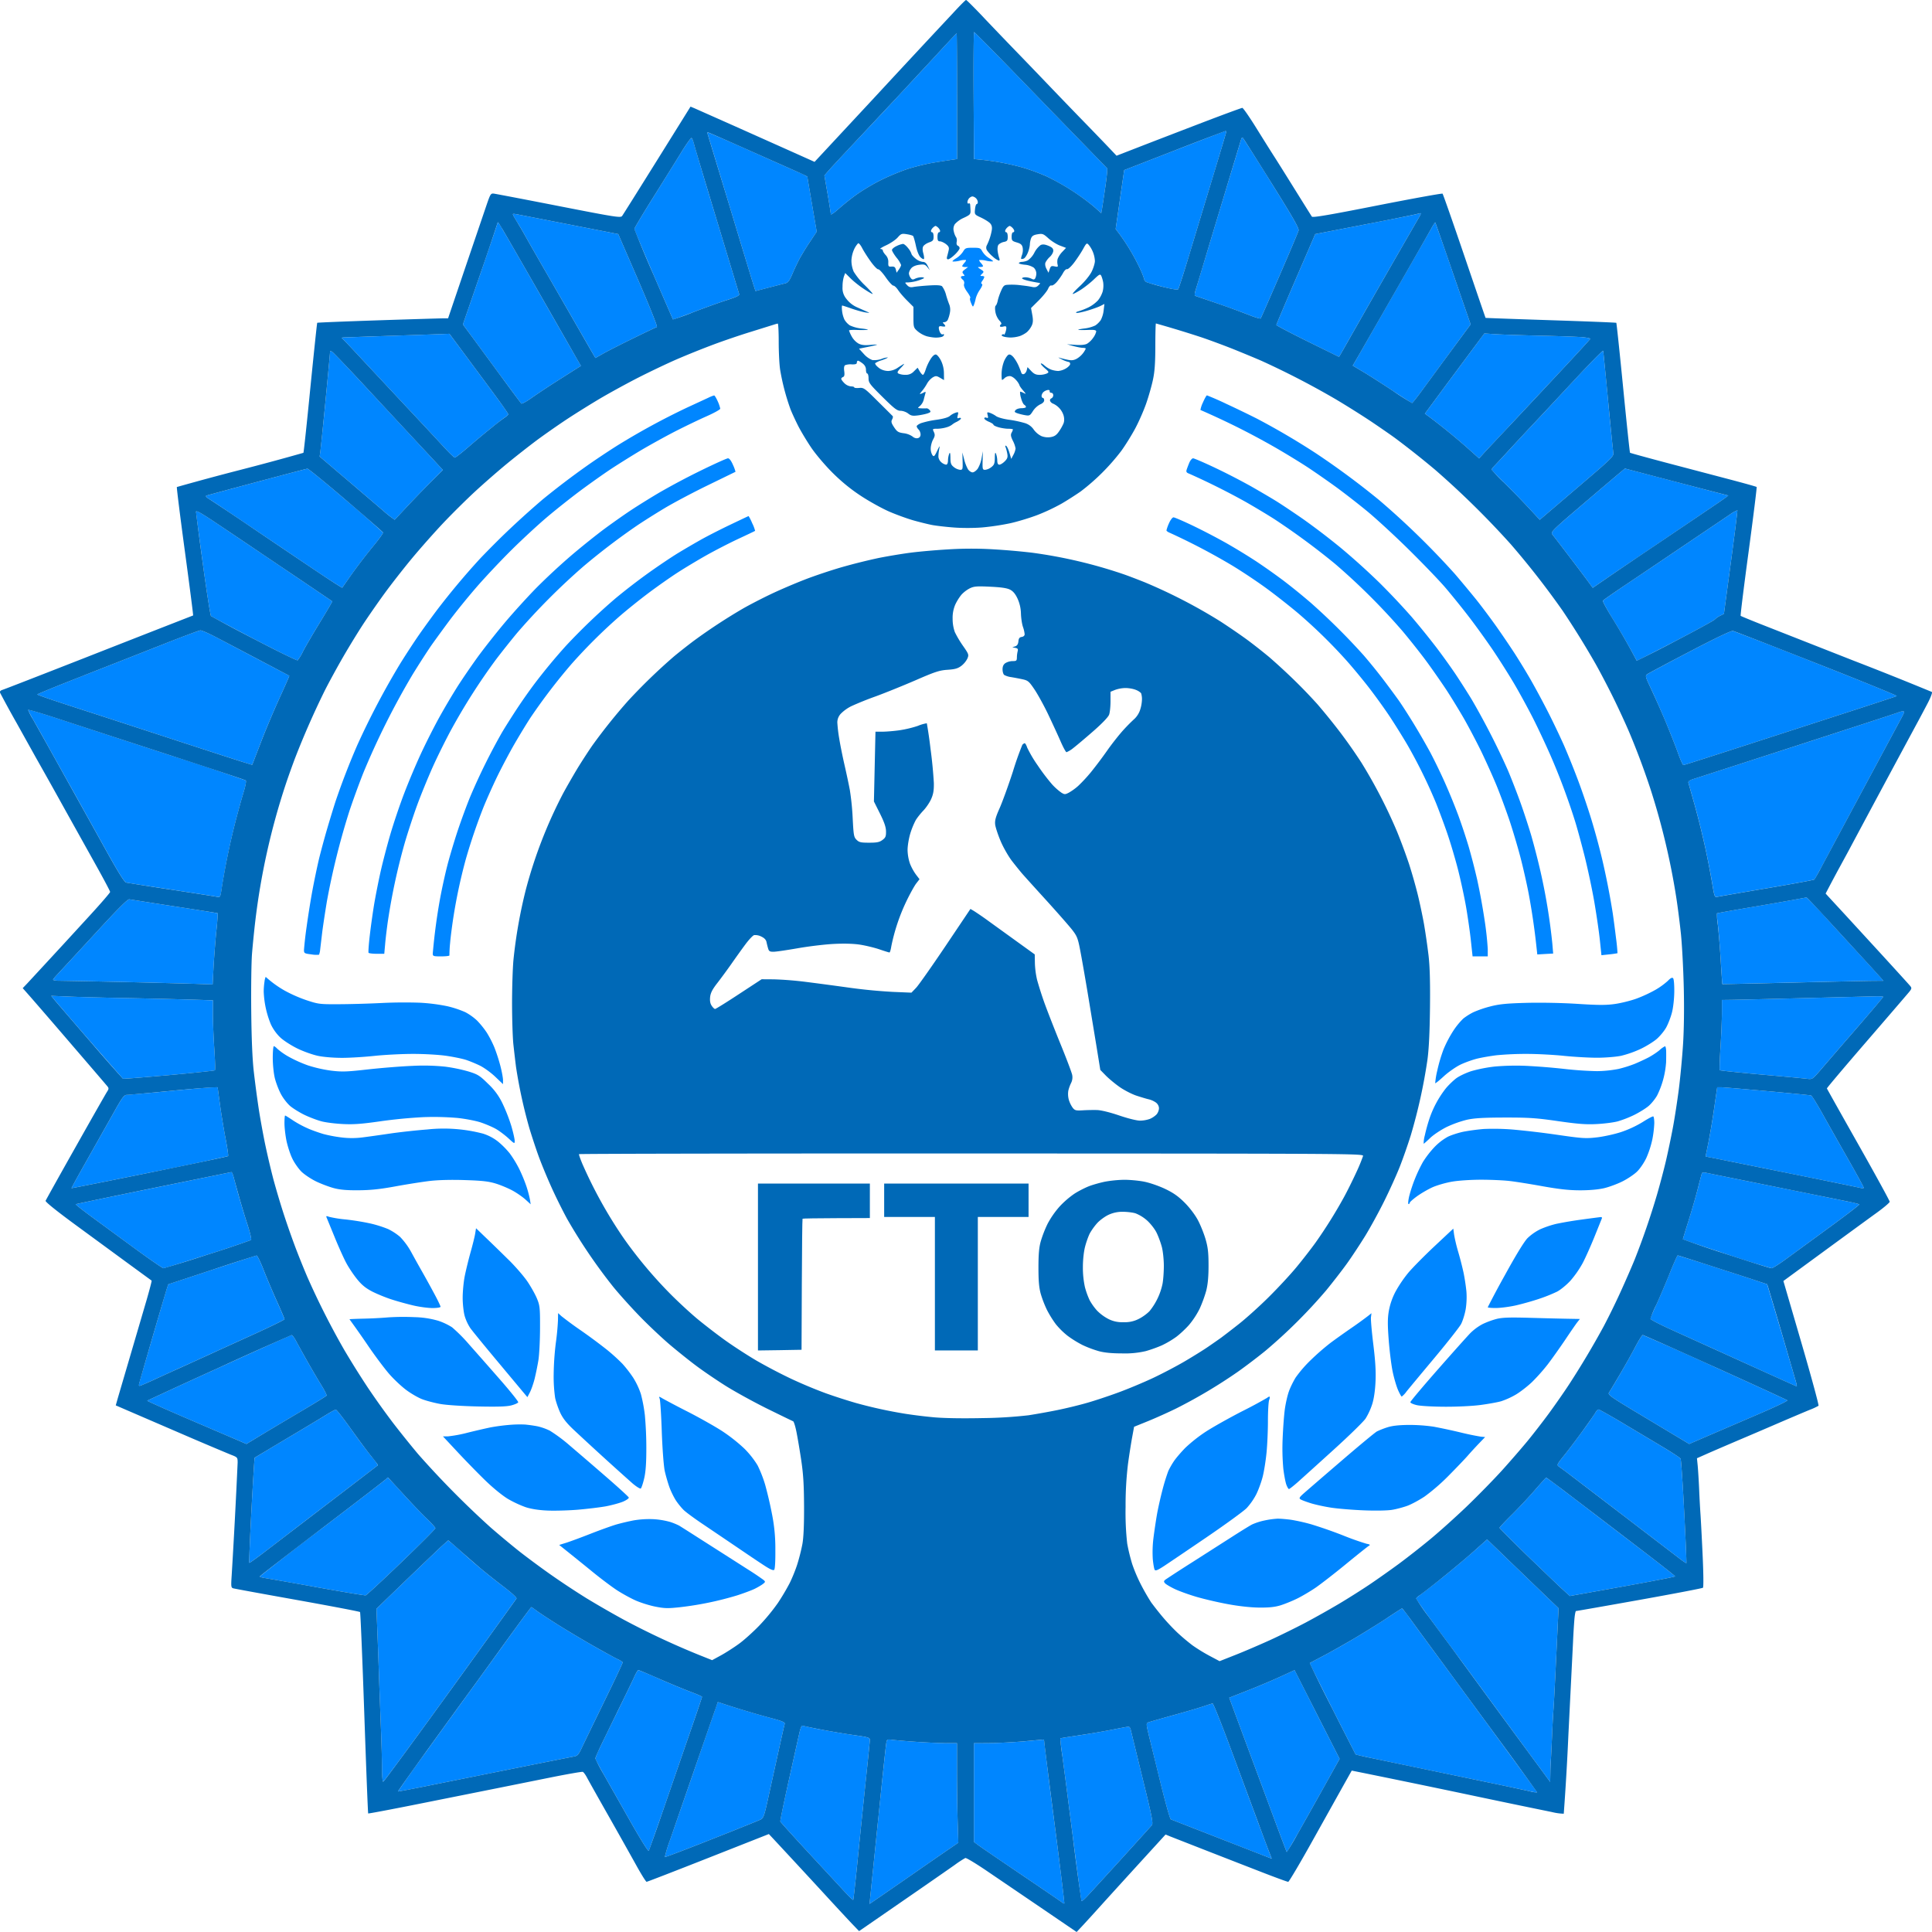 <svg width="50" height="50" fill="none" xmlns="http://www.w3.org/2000/svg"><path d="M13.294 5.594c.02.039.07.123.11.186.04.064.12.199.175.3.055.1.295.519.531.93a961.344 961.344 0 0 1 1.17 2.032l.129.223.21-.119c.115-.065.465-.243.777-.395.312-.152.584-.282.604-.288.022-.007-.177-.507-.481-1.209L16 6.058l-1.247-.244c-.686-.134-1.303-.255-1.372-.267-.12-.022-.123-.02-.087.047Zm-.411.158c0 .012-.203.611-.451 1.333l-.452 1.31.258.352.742 1.01c.267.361.496.67.51.686.014.015.13-.047.256-.137.127-.091.413-.281.635-.423l.529-.336.125-.078-.12-.208-.262-.457-.827-1.446c-.376-.657-.742-1.293-.814-1.411a1.075 1.075 0 0 0-.129-.195Zm-2.777 2.939-1.23.043c-.03.003-.036.014-.016.029.018.013.193.196.388.406l1.162 1.244c.444.473.924.99 1.068 1.146.143.156.276.284.293.284.018 0 .181-.128.362-.284a24.7 24.7 0 0 1 .61-.508c.154-.123.31-.242.345-.264.035-.022.064-.053.064-.069 0-.016-.162-.248-.36-.515l-.532-.718-.4-.54-.23-.307-.173.007c-.095.004-.703.025-1.351.046Zm-1.566.436c0 .032-.053.597-.117 1.255a92.79 92.79 0 0 1-.134 1.315l-.017.118.778.662c.428.364.825.704.883.755.058.05.145.121.193.157l.088.064.3-.321c.164-.177.445-.467.623-.645l.324-.325-.223-.241-.678-.729-1.178-1.267c-.398-.428-.75-.796-.783-.818-.049-.031-.059-.028-.059.02Zm-1.885 3.344c-.695.186-1.284.346-1.31.355-.033.012-.007.043.081.097.072.044.551.364 1.066.713l1.645 1.11c.39.262.715.47.72.464l.171-.244a14.047 14.047 0 0 1 .682-.893c.117-.145.208-.275.203-.29a28.329 28.329 0 0 0-.964-.843c-.524-.448-.971-.813-.993-.81-.021.002-.607.155-1.301.341Zm-1.582.774c.001.033.081.647.179 1.364.098.717.192 1.318.21 1.334.017.016.521.285 1.12.598.6.312 1.104.56 1.12.549a1.28 1.28 0 0 0 .145-.241c.063-.122.26-.46.438-.75s.32-.532.314-.537a1451.413 1451.413 0 0 1-.783-.53L6.79 14.34l-1.153-.776c-.422-.284-.563-.364-.563-.32Zm-.825 3.419c-.482.19-1.417.558-2.08.817-.661.26-1.203.48-1.203.491 0 .011.383.144.85.295.468.15 1.623.527 2.567.836.945.309 1.813.59 1.93.626l.212.065.03-.072c.017-.04.116-.296.22-.57.106-.274.31-.759.456-1.078.146-.318.262-.582.257-.586a620.37 620.37 0 0 1-1.88-.99c-.196-.102-.385-.185-.42-.183-.035.001-.458.158-.94.349ZM.73 18.37c0 .016.054.123.12.239.067.116.221.39.343.61l.305.547.418.748.808 1.454c.345.622.494.861.545.872.038.01.562.091 1.164.183.602.092 1.134.175 1.182.185.088.017.09.014.13-.259a19.08 19.08 0 0 1 .358-1.72c.065-.247.155-.575.202-.728.047-.153.073-.29.058-.303a67.857 67.857 0 0 0-1.93-.643c-1.046-.34-2.308-.751-2.803-.915-.495-.163-.9-.285-.9-.27Zm1.76 5.76c-.44.478-.868.941-.952 1.03a1.508 1.508 0 0 0-.163.19c-.006.017.054.03.134.03a311.154 311.154 0 0 1 3.535.081l.459.016.023-.439c.013-.24.045-.654.07-.917a7.06 7.06 0 0 0 .04-.486 62.017 62.017 0 0 0-1.12-.178c-.61-.094-1.136-.177-1.169-.183-.04-.01-.295.244-.857.856Zm1.859 4.11a63.01 63.01 0 0 1-1.064.095c-.075.002-.118.06-.342.46l-.678 1.202c-.232.41-.419.75-.415.753.004.003.913-.177 2.02-.402a74.528 74.528 0 0 0 2.033-.427c.01-.01-.019-.218-.066-.46a19.34 19.34 0 0 1-.145-.883l-.06-.44-.154.004c-.084.002-.592.046-1.13.097Zm-.381 2.507c-1.099.224-2.003.413-2.01.42-.005.006.174.147.399.313l1.12.822c.392.286.731.52.754.52.023 0 .536-.159 1.14-.353a25.02 25.02 0 0 0 1.127-.378c.015-.014-.025-.188-.09-.386a22.34 22.34 0 0 1-.359-1.233c-.02-.078-.047-.14-.06-.138l-2.021.413Zm1.511 2.12-1.125.37-.043.134c-.023.073-.186.626-.362 1.229-.176.603-.33 1.137-.343 1.188-.021.086-.017.09.057.061.044-.016.208-.09.366-.162.157-.073.46-.211.673-.307.213-.096.539-.244.724-.33.185-.084.696-.318 1.136-.517.44-.2.8-.376.8-.392 0-.016-.09-.226-.198-.466-.108-.24-.263-.605-.343-.811-.08-.206-.162-.372-.181-.37-.02 0-.542.17-1.161.373Zm.19 2.528a168.8 168.8 0 0 0-1.859.854c-.007.008.49.23 1.104.493l1.291.553.173.075.416-.252c.23-.138.692-.414 1.03-.613.336-.2.62-.373.628-.387.008-.014-.054-.137-.138-.273a22.2 22.2 0 0 1-.36-.614 32.435 32.435 0 0 1-.29-.523c-.046-.087-.098-.157-.117-.156-.019.001-.864.38-1.878.843Zm2.771 1.222c-.121.075-.583.353-1.028.617a78.65 78.65 0 0 0-.82.492c-.008.006-.046.618-.085 1.36-.039.743-.064 1.355-.054 1.36.009.005.223-.15.476-.344l.943-.722a2916.089 2916.089 0 0 0 1.908-1.459 1.314 1.314 0 0 0-.162-.22 19.05 19.05 0 0 1-.532-.715c-.199-.278-.376-.505-.394-.505-.019 0-.133.061-.253.136Zm1.57 1.647c-.01.014-.753.586-1.652 1.27a75.104 75.104 0 0 0-1.635 1.265c0 .012.056.03.125.04.07.01.677.117 1.35.238.672.121 1.242.216 1.266.21.023-.005.439-.39.923-.855.484-.465.88-.862.88-.882 0-.02-.107-.139-.238-.264a15.932 15.932 0 0 1-.61-.638 9.934 9.934 0 0 0-.383-.41c-.006 0-.018.011-.027.026Zm1.235 1.926c-.187.178-.602.575-.922.884l-.58.56.021.536c.012.295.03.782.04 1.084.01.301.033.914.05 1.362.018.448.032.967.032 1.154 0 .188.014.34.03.34.017 0 .795-1.057 1.729-2.35a515.457 515.457 0 0 0 1.72-2.389c.015-.024-.116-.144-.339-.313a15.616 15.616 0 0 1-1.124-.935 4.708 4.708 0 0 0-.303-.257 7.47 7.47 0 0 0-.354.324Zm1.789 2.375c-.386.534-.832 1.15-.993 1.37-.16.22-.62.853-1.02 1.41a37.105 37.105 0 0 0-.722 1.017c.005.004.296-.05.648-.121l2.222-.447c.87-.175 1.63-.326 1.687-.336.09-.016.12-.049.209-.24.056-.12.235-.49.395-.818.16-.329.374-.768.474-.977.1-.208.181-.388.181-.4 0-.013-.057-.05-.126-.082a15.57 15.57 0 0 1-.596-.325 29.774 29.774 0 0 1-.926-.55c-.25-.158-.511-.328-.579-.38a.846.846 0 0 0-.138-.093c-.009 0-.331.437-.716.971Zm3.374.847c-.048.105-.249.52-.446.922-.198.401-.403.824-.457.939a1.608 1.608 0 0 0-.097.238c0 .016.092.191.205.39l.68 1.2c.288.51.483.823.498.797.012-.024.167-.462.344-.973l.677-1.96c.196-.566.357-1.039.357-1.05 0-.012-.133-.07-.295-.13-.162-.06-.528-.212-.813-.337a9.537 9.537 0 0 0-.542-.227c-.014 0-.063.086-.111.19Zm2.165.645a334.497 334.497 0 0 0-.613 1.771l-.62 1.792a3.534 3.534 0 0 0-.135.442c.007.006.549-.2 1.204-.459.655-.258 1.228-.49 1.275-.513.075-.038.096-.097.196-.552l.262-1.191c.083-.375.157-.705.166-.733.013-.042-.068-.075-.397-.163a24.838 24.838 0 0 1-1.29-.389c-.027-.01-.048-.012-.048-.005Zm2.11.814c-.029.125-.152.68-.275 1.232-.124.553-.22 1.02-.213 1.037.006.018.354.402.773.855l.932 1.006c.093.1.174.175.182.166.007-.009.062-.51.122-1.113s.154-1.515.208-2.026c.054-.512.098-.96.099-.998 0-.06-.039-.073-.412-.126a21.733 21.733 0 0 1-.842-.142 8.524 8.524 0 0 1-.477-.1c-.034-.013-.06.043-.097.21Zm2.252.249c-.01.06-.102.925-.204 1.921l-.206 2.022-.022.211.282-.193.81-.56c.29-.202.68-.472.867-.6l.34-.232-.018-.548c-.01-.302-.017-.881-.017-1.288v-.739h-.26a18.052 18.052 0 0 1-1.395-.085c-.159-.02-.159-.02-.177.09Zm3.549-.053c-.268.023-.666.043-.884.044l-.395.003v2.556l.11.081c.06.045.563.39 1.119.765.555.376 1.03.7 1.054.721.024.02.05.032.057.025.007-.007-.108-.939-.254-2.071a177.395 177.395 0 0 1-.267-2.117c0-.032-.012-.056-.026-.053l-.514.047Zm2.273-.298c-.222.043-.607.109-.855.145-.248.036-.455.07-.46.075-.006.006.017.212.052.458.034.246.156 1.188.271 2.092.115.905.216 1.652.224 1.661.009.01.079-.051.156-.134a219.982 219.982 0 0 0 1.666-1.831c.037-.047-.001-.238-.245-1.23l-.305-1.248c-.01-.041-.036-.073-.059-.071-.023.002-.223.039-.445.083Zm2.407-.615c-.102.036-.458.14-.791.233-.334.092-.631.178-.662.19-.05.02-.047.052.026.355.045.182.18.738.303 1.235.123.497.24.91.26.918l1.247.486c.664.26 1.243.485 1.287.501l.08.03-.05-.123c-.027-.068-.17-.453-.32-.855l-.699-1.885c-.236-.635-.444-1.153-.462-1.152a1.897 1.897 0 0 0-.22.067ZM1.39 25.852a169.765 169.765 0 0 0 1.792 2.065c.012.006.548-.036 1.191-.093.643-.058 1.178-.114 1.19-.125.01-.011.003-.264-.017-.563-.02-.298-.036-.701-.036-.895v-.353l-.665-.021c-.366-.011-1.097-.028-1.624-.038a83.39 83.39 0 0 1-1.428-.037l-.468-.02.064.08ZM17.63 3.944c-.132.215-.459.74-.726 1.166-.267.426-.486.793-.486.814 0 .022.223.555.495 1.185.273.63.499 1.152.503 1.158.004.006.24-.078.523-.187.284-.11.671-.248.86-.31.267-.085.342-.122.33-.161l-.573-1.893a184.891 184.891 0 0 1-.595-1.986.435.435 0 0 0-.064-.16c-.015-.01-.135.16-.267.374Zm.682-.481c.009.023.269.879.578 1.902.31 1.023.584 1.93.612 2.014l.05.154.343-.09.431-.112c.07-.017.107-.068.183-.246a5.82 5.82 0 0 1 .194-.408c.055-.1.175-.294.267-.431l.167-.25-.12-.7c-.067-.386-.121-.71-.121-.719a.964.964 0 0 0-.21-.109c-.116-.05-.694-.307-1.283-.57a51.6 51.6 0 0 0-1.09-.476c-.01 0-.01.018-.001.041Zm6.016-2.144a178.072 178.072 0 0 1-1.056 1.138l-.388.417-.765.814a60.15 60.15 0 0 0-.697.75l-.087.104.083.478c.045.263.083.498.083.523 0 .025.088-.034.194-.13a6.54 6.54 0 0 1 .462-.37c.147-.107.43-.276.63-.377.2-.101.52-.234.71-.295a5.49 5.49 0 0 1 .698-.167l.463-.072.11-.016V2.49c0-.894-.005-1.626-.01-1.626-.006 0-.2.205-.43.455Zm.869 1.154.01 1.642.192.02a6.473 6.473 0 0 1 1.07.202c.164.047.434.146.602.221a6.139 6.139 0 0 1 1.238.789l.192.17.019-.11c.01-.06.05-.316.086-.57.037-.254.058-.47.047-.482a1640.032 1640.032 0 0 1-2.35-2.42c-.59-.607-1.08-1.104-1.093-1.104-.012 0-.018.738-.013 1.642Zm5.193 1.425-1.296.504-.11.763-.111.762.102.135a5.373 5.373 0 0 1 .536.908 1.8 1.8 0 0 1 .104.268c0 .02.027.048.06.064.032.016.222.07.422.122.211.055.375.081.392.064.016-.016.152-.441.304-.943.151-.503.426-1.409.61-2.014.183-.605.333-1.11.333-1.12 0-.013-.011-.021-.025-.02-.014.002-.608.23-1.321.507Zm1.736-.308a1495.741 1495.741 0 0 0-1.176 3.894c-.037.12-.04.164-.01.175l.56.192c.288.1.655.233.817.298.162.065.301.106.31.091.01-.015.23-.516.49-1.114.259-.597.48-1.12.49-1.16.015-.057-.151-.348-.695-1.218a72.378 72.378 0 0 0-.742-1.174c-.016-.018-.034-.01-.044.017Zm4.509 1.957c-.056.015-.663.136-1.349.269l-1.248.242-.503 1.163c-.276.64-.503 1.175-.503 1.189 0 .014.364.205.808.425.445.22.81.4.813.4.003 0 .096-.16.206-.357a515.182 515.182 0 0 1 1.866-3.255c.037-.06.054-.107.039-.105a1.494 1.494 0 0 0-.13.03Zm.421.342a3218.03 3218.03 0 0 0-1.872 3.269l-.175.304.29.174c.161.096.501.314.757.485.256.17.476.31.488.309.013-.001.145-.168.293-.372l.48-.654.476-.647.267-.362-.453-1.313a78.968 78.968 0 0 0-.462-1.324c-.006-.006-.046.053-.089.13Zm1.139 3.036-.77 1.037-.55.744.098.07a16.986 16.986 0 0 1 1.023.834l.283.254.11-.122c.06-.067.184-.199.273-.293.09-.094.268-.283.395-.42s.31-.331.404-.431l.929-.993c.416-.445.76-.82.766-.835.006-.015-.1-.035-.235-.046-.136-.01-.617-.027-1.071-.037-.454-.01-.962-.026-1.13-.037l-.306-.02-.219.295Zm2.496.967c-.435.469-.89.958-1.013 1.086-.122.129-.394.421-.604.65-.211.228-.403.434-.427.458-.023.025-.043.055-.043.068 0 .012.145.165.323.338.178.173.458.46.622.637l.3.323.96-.82c.921-.785.96-.823.943-.92a74.58 74.58 0 0 1-.135-1.347 86.914 86.914 0 0 0-.127-1.286c-.004-.022-.363.344-.799.813Zm.393 3.054c-.948.81-.96.822-.904.892a86.19 86.19 0 0 1 .938 1.235l.1.14.352-.24c.193-.133.562-.384.822-.558a871.914 871.914 0 0 0 2.117-1.431c.128-.088.226-.16.218-.16-.008 0-.611-.158-1.34-.35-.73-.191-1.33-.348-1.334-.348-.004 0-.44.369-.969.82Zm3.681.374c-.102.067-.624.42-1.161.782-.537.363-1.23.83-1.54 1.037-.309.208-.57.391-.58.407-.01.017.1.221.245.456a18.064 18.064 0 0 1 .629 1.098c.003.005.451-.224.996-.507.545-.284 1.005-.536 1.024-.56a.5.5 0 0 1 .135-.095l.102-.052.18-1.334c.099-.733.174-1.338.168-1.345a.834.834 0 0 0-.198.112Zm-1.027 3.538c-.574.3-1.071.565-1.105.59-.06.041-.055.06.095.375.087.183.253.557.368.83.116.275.262.645.326.823.063.178.128.324.145.324.017 0 .858-.269 1.869-.597l2.73-.884c.49-.159.905-.296.922-.306.017-.01-.915-.389-2.07-.843a137.546 137.546 0 0 0-2.169-.842c-.043-.01-.443.181-1.11.53Zm5.387 1.58c-.037.017-1.204.398-2.592.848-1.39.45-2.599.84-2.688.868-.123.039-.16.065-.148.106l.17.603c.084.301.206.795.27 1.096.065.302.144.71.176.908.055.334.064.358.13.343.038-.01.615-.109 1.282-.222.666-.113 1.22-.215 1.232-.227.011-.012.096-.163.19-.337a2594.676 2594.676 0 0 1 2.063-3.845c.078-.146.085-.174.038-.172a.42.42 0 0 0-.123.031Zm-2.626 4.835c-.13.024-.645.114-1.145.199s-.914.16-.92.165c-.006.006.005.143.025.304.02.162.052.57.073.908.02.338.04.617.043.619.003.002.83-.016 1.84-.04 1.009-.024 1.946-.044 2.081-.045l.247-.002-.129-.145c-.07-.08-.279-.308-.463-.507s-.57-.62-.857-.934a10.404 10.404 0 0 0-.542-.57l-.253.047Zm.185 2.558c-.898.023-1.742.043-1.877.045l-.244.003v.315c0 .173-.016.578-.036.9-.02.321-.029.593-.019.603.01.01.493.06 1.072.112.58.051 1.115.1 1.19.11.135.017.138.015.37-.256.128-.15.54-.626.915-1.06.376-.432.683-.795.683-.805 0-.01-.095-.016-.21-.013l-1.844.046Zm-2.32 2.845c-.043.295-.11.698-.151.896l-.073.358.186.037.742.149 1.801.364c.685.138 1.273.26 1.305.27.032.01.059.003.059-.014s-.187-.358-.415-.758c-.228-.4-.526-.926-.661-1.17-.136-.244-.264-.45-.284-.457-.02-.007-.534-.058-1.141-.113s-1.146-.1-1.198-.1h-.093l-.078.538Zm-.322 1.696c-.008.023-.054.198-.102.388-.049.19-.155.56-.237.821-.083.262-.15.482-.15.49 0 .009.505.181 1.122.384a25.67 25.67 0 0 0 1.172.367c.028 0 .209-.116.402-.257l1.118-.818c.422-.308.76-.568.751-.577a1.481 1.481 0 0 0-.245-.064l-.97-.198-1.717-.347c-.537-.108-1.01-.205-1.053-.214-.045-.01-.082 0-.091.024ZM43.2 32.98c-.108.27-.262.63-.342.802-.08.171-.146.328-.146.349 0 .02.24.144.53.276.292.131 1.14.516 1.888.855.746.34 1.362.617 1.369.617.006 0-.004-.056-.023-.125a296.987 296.987 0 0 0-.743-2.518 83.43 83.43 0 0 0-1.15-.377 59.638 59.638 0 0 0-1.164-.369c-.012 0-.11.22-.218.49Zm-.878 1.877a23.198 23.198 0 0 1-.676 1.174c-.045.068-.007.094 1.012.704l1.058.635.483-.209 1.283-.552c.44-.188.789-.354.774-.368-.014-.013-.855-.4-1.868-.858a82.726 82.726 0 0 0-1.873-.833c-.018 0-.105.138-.193.307Zm-1.028 1.694a9.116 9.116 0 0 1-.326.469 20.07 20.07 0 0 1-.486.643c-.19.236-.197.25-.136.293.036.024.15.11.254.188a1062.517 1062.517 0 0 1 2.828 2.162c.111.087.208.153.215.146.007-.007-.019-.609-.056-1.338-.038-.729-.08-1.343-.094-1.365-.013-.023-.229-.163-.479-.312l-1.031-.616c-.318-.19-.594-.344-.614-.344-.02 0-.053.033-.075.075Zm-1.579 2.021a13.97 13.97 0 0 1-.597.637c-.17.17-.31.318-.311.33 0 .013.314.327.698.7.384.372.793.764.91.871l.21.195 1.363-.244c.75-.134 1.363-.253 1.363-.265 0-.012-.38-.312-.846-.667a931.74 931.74 0 0 1-1.237-.945c-.215-.165-.583-.446-.818-.623a8.606 8.606 0 0 0-.437-.321c-.006.001-.14.15-.298.332Zm-1.582 1.583a25.65 25.65 0 0 1-1.406 1.142c-.041.025-.075.059-.075.075s.138.217.308.449a139.923 139.923 0 0 0 .813 1.1l.768 1.047 1.045 1.424.533.725.005-.26a5.3 5.3 0 0 1 .011-.294c.003-.019.017-.295.031-.615.014-.32.03-.634.037-.697.007-.064.039-.682.072-1.374l.06-1.257-.352-.337-.924-.89-.573-.553-.353.315Zm-2.221 1.709a21.783 21.783 0 0 1-1.668.991l-.347.184c-.005.005.258.537.585 1.183.327.646.598 1.178.602 1.183.004.005.18.045.392.09l1.024.215 1.767.367c.62.129 1.215.255 1.322.28.106.025.194.039.194.031s-.458-.638-1.017-1.4a997.52 997.52 0 0 0-1.567-2.133c-.303-.41-.628-.856-.724-.988a1.56 1.56 0 0 0-.192-.24c-.01 0-.177.107-.37.237Zm-2.779 1.529c-.203.094-.584.255-.846.357l-.475.187.4 1.079.74 1.992c.187.502.344.918.349.923.005.005.13-.204.278-.465.148-.261.454-.806.68-1.21l.41-.737-.583-1.148-.582-1.149-.37.17Z" fill="#0086FF"/><path d="M22.512 31.076v.447l-.865.003c-.476.001-.87.008-.877.014-.007.007-.015.772-.019 1.702l-.007 1.69-.564.01-.564.008v-4.32h2.896v.446Zm4.107-.014v.432h-1.313v3.455h-1.111v-3.455h-1.313v-.864h3.737v.432Z" fill="#0069B7"/><path fill-rule="evenodd" clip-rule="evenodd" d="M29.608 30.581c.145.028.387.112.546.188.214.102.341.192.505.356.13.13.27.315.343.453.069.129.158.353.2.499.06.209.075.35.075.679 0 .29-.019.486-.06.648a3.35 3.35 0 0 1-.17.465 2.16 2.16 0 0 1-.274.419c-.09.102-.24.242-.333.311a2.42 2.42 0 0 1-.372.219c-.112.05-.302.118-.421.15a2.37 2.37 0 0 1-.604.058c-.264 0-.457-.018-.605-.058a2.81 2.81 0 0 1-.421-.158 2.8 2.8 0 0 1-.384-.237 1.958 1.958 0 0 1-.31-.305 2.794 2.794 0 0 1-.227-.366 2.807 2.807 0 0 1-.161-.416c-.045-.16-.06-.335-.06-.68 0-.342.015-.523.06-.681a3 3 0 0 1 .177-.454 2.33 2.33 0 0 1 .31-.446 2.33 2.33 0 0 1 .387-.334c.109-.07.283-.158.387-.197.105-.039.289-.09.41-.114a3.2 3.2 0 0 1 .48-.047c.145-.001.38.02.522.048Zm-1.212 1.072c.069-.075.2-.171.293-.214a.842.842 0 0 1 .367-.078c.109 0 .258.017.331.04a1 1 0 0 1 .297.183c.09.08.202.223.248.318.047.095.108.262.137.371.028.109.051.327.051.485 0 .158-.015.368-.034.467a1.656 1.656 0 0 1-.332.702c-.06.066-.186.159-.281.205a.77.77 0 0 1-.396.086.77.77 0 0 1-.396-.085 1.173 1.173 0 0 1-.29-.215 1.494 1.494 0 0 1-.189-.264 2.042 2.042 0 0 1-.124-.342 2.36 2.36 0 0 1-.053-.523c0-.185.024-.404.058-.53.03-.117.086-.27.122-.341a1.6 1.6 0 0 1 .191-.265Z" fill="#0069B7"/><path d="M13.17 32.611c.17.168.386.417.48.555.093.138.205.338.248.444.073.177.08.239.078.774-.001.32-.02.693-.044.83a7.333 7.333 0 0 1-.095.465c-.03.12-.084.276-.12.348l-.068.131-.072-.085-.688-.824c-.34-.406-.662-.8-.717-.877a1.2 1.2 0 0 1-.148-.321c-.027-.1-.05-.31-.05-.465 0-.155.023-.401.051-.548.029-.146.096-.424.15-.618.055-.194.11-.416.122-.493l.023-.14.27.26c.15.143.41.397.58.565Z" fill="#0086FF"/><path fill-rule="evenodd" clip-rule="evenodd" d="M25.593 6.678a.542.542 0 0 1-.17-.17c-.048-.09-.065-.096-.245-.096-.181 0-.198.006-.256.103a.598.598 0 0 1-.181.172c-.066.039-.104.075-.085.081a.62.62 0 0 0 .181-.021.443.443 0 0 1 .162-.018c.008.008-.01.042-.041.075-.03.034-.056.071-.056.084 0 .012.034.022.076.023h.075l-.082.063c-.07.053-.076.07-.038.116.038.044.036.053-.01.053-.03 0-.055.013-.055.029s.023.048.052.07c.03.026.042.069.03.108-.014.043.014.113.083.208.058.08.092.149.076.155-.015.006-.006.063.021.127.048.113.05.114.079.04a1.12 1.12 0 0 0 .045-.163.786.786 0 0 1 .106-.22c.057-.085.076-.14.052-.148-.027-.009-.023-.034.012-.084a.288.288 0 0 0 .05-.097c0-.014-.026-.025-.057-.025-.055 0-.055-.004-.001-.057.053-.053.051-.06-.035-.116-.088-.057-.089-.06-.016-.06.042 0 .076-.01.076-.022 0-.013-.025-.05-.056-.084-.031-.033-.05-.067-.042-.074a.58.58 0 0 1 .179.017.608.608 0 0 0 .179.017c.007-.007-.042-.046-.108-.086Zm-6.953 3.898a.908.908 0 0 0-.066-.192c-.037-.083-.078-.15-.093-.15a.88.88 0 0 0-.144.057l-.56.259a18.445 18.445 0 0 0-1.81.986c-.206.13-.556.362-.778.519a20.971 20.971 0 0 0-1.142.868 22.985 22.985 0 0 0-1.076.98c-.183.18-.432.432-.553.561a19.123 19.123 0 0 0-1.105 1.319c-.13.172-.335.455-.456.628-.122.174-.347.518-.5.764a20.242 20.242 0 0 0-1.111 2.11 18.93 18.93 0 0 0-.559 1.445c-.045.137-.141.45-.214.698-.073.246-.17.607-.217.8-.046.194-.122.555-.168.803-.047.248-.115.678-.153.956a9.616 9.616 0 0 0-.068.597c0 .086.01.093.188.115a.74.74 0 0 0 .202.009.53.53 0 0 0 .03-.144l.051-.429c.02-.164.075-.523.12-.797a19.057 19.057 0 0 1 .572-2.309c.086-.265.254-.728.374-1.03a19.848 19.848 0 0 1 1.267-2.531c.176-.287.408-.646.515-.798.108-.151.32-.443.473-.647a18.2 18.2 0 0 1 .69-.847c.228-.261.635-.693.904-.958.268-.265.67-.636.893-.825.222-.189.611-.498.865-.688.254-.189.617-.446.808-.572.19-.125.536-.341.767-.479.232-.137.626-.355.876-.484.25-.128.617-.305.816-.393.2-.088.362-.178.362-.2Zm13.904.266c-.176-.09-.536-.265-.8-.387a7.556 7.556 0 0 0-.508-.223c-.014 0-.06.083-.104.184a.736.736 0 0 0-.065.194 21.287 21.287 0 0 1 .945.44 20 20 0 0 1 .993.532c.274.158.658.393.852.521.195.129.52.356.724.504.204.149.56.425.791.615.232.19.718.637 1.08.994.364.358.789.8.946.983.156.182.43.52.607.751.178.23.458.62.624.864.165.244.415.639.555.876.14.238.36.641.49.897s.333.69.453.964a17.243 17.243 0 0 1 .635 1.701c.056.179.167.587.248.907.08.32.193.85.25 1.179.056.329.122.775.144.99l.041.393.204-.022a2.19 2.19 0 0 0 .212-.03 5.073 5.073 0 0 0-.04-.403 29.388 29.388 0 0 0-.083-.63 19.538 19.538 0 0 0-.273-1.395 18.317 18.317 0 0 0-.272-1.006c-.09-.298-.25-.769-.355-1.046a21.298 21.298 0 0 0-.357-.887c-.093-.21-.274-.592-.404-.848a22.79 22.79 0 0 0-.454-.847 18.33 18.33 0 0 0-.424-.697 26.227 26.227 0 0 0-.474-.698c-.149-.21-.384-.524-.523-.698-.14-.173-.388-.472-.553-.664a20.692 20.692 0 0 0-1.957-1.908 20.532 20.532 0 0 0-1.65-1.22 19.004 19.004 0 0 0-1.498-.88ZM19.035 12.21a.973.973 0 0 0-.065-.177c-.047-.11-.095-.172-.13-.172-.03 0-.35.144-.709.32a18.46 18.46 0 0 0-1.073.57c-.232.137-.558.34-.724.45-.167.11-.474.326-.683.48-.21.155-.596.464-.859.688a16.82 16.82 0 0 0-.9.834c-.232.236-.604.645-.827.91-.223.265-.541.669-.707.897-.165.229-.4.572-.522.764a18.53 18.53 0 0 0-.469.794c-.135.245-.349.667-.474.938-.126.271-.32.73-.43 1.02-.112.29-.272.764-.357 1.053-.085.289-.198.721-.252.96-.054.239-.128.614-.166.833-.037.22-.09.592-.117.83-.028.236-.042.441-.033.456.009.014.104.026.211.026h.196l.023-.257c.012-.142.045-.415.073-.606a16.056 16.056 0 0 1 .43-1.993c.082-.284.23-.732.327-.997s.281-.714.408-.997c.128-.283.347-.724.488-.98a15.875 15.875 0 0 1 1.14-1.783c.143-.189.391-.5.55-.692a17.087 17.087 0 0 1 1.721-1.726 17.328 17.328 0 0 1 1.363-1.039c.149-.102.474-.308.724-.458.25-.15.765-.422 1.145-.606l.698-.34Zm13.324.366a17.025 17.025 0 0 0-.918-.472c-.283-.134-.537-.243-.564-.243-.027 0-.07.05-.096.11a2.786 2.786 0 0 0-.07.183c-.018.058-.005.079.065.105a18.373 18.373 0 0 1 1.449.723c.222.126.563.33.757.454a18.582 18.582 0 0 1 1.565 1.153 16.693 16.693 0 0 1 1.747 1.74c.2.238.49.604.643.814.153.21.377.532.497.714.12.183.321.512.448.731.126.22.33.608.455.864.123.256.302.653.396.882.094.23.24.626.326.88.086.255.215.688.287.962.072.274.168.7.215.947a17.812 17.812 0 0 1 .204 1.395l.02.183.205-.012.206-.011-.023-.271a15.554 15.554 0 0 0-.304-1.849 19.72 19.72 0 0 0-.234-.913c-.064-.22-.191-.608-.282-.864-.092-.256-.24-.637-.329-.847a18.39 18.39 0 0 0-.47-.98c-.17-.33-.397-.74-.504-.913a24.61 24.61 0 0 0-.383-.598 17.698 17.698 0 0 0-.49-.682 20.67 20.67 0 0 0-.645-.797 18.53 18.53 0 0 0-.827-.878 18.027 18.027 0 0 0-1.006-.908 18.207 18.207 0 0 0-.96-.734c-.24-.167-.558-.38-.706-.472-.148-.092-.452-.27-.674-.396Zm-12.817 1.162a.919.919 0 0 0-.074-.195 1.184 1.184 0 0 0-.094-.187c-.006 0-.222.103-.482.227-.259.124-.6.298-.757.387a23.51 23.51 0 0 0-.59.345c-.166.101-.513.334-.77.518a16.24 16.24 0 0 0-.836.644 16.042 16.042 0 0 0-1.29 1.234 15.107 15.107 0 0 0-.812.98 14.2 14.2 0 0 0-.456.648c-.138.21-.315.49-.392.621a16.032 16.032 0 0 0-.807 1.628c-.094.224-.245.635-.338.914-.093.28-.214.687-.27.907-.056.219-.14.6-.185.847a15.291 15.291 0 0 0-.189 1.42c0 .07.014.075.219.075.12 0 .215-.012.212-.025a3.39 3.39 0 0 1 .018-.324c.014-.165.056-.484.092-.71a13.727 13.727 0 0 1 .316-1.463 14.888 14.888 0 0 1 .453-1.332c.077-.192.234-.543.348-.78.115-.238.317-.621.45-.852.133-.23.324-.544.425-.698a15.073 15.073 0 0 1 1.064-1.39 13.937 13.937 0 0 1 1.217-1.21c.194-.17.543-.45.774-.623.232-.174.573-.413.758-.532.185-.119.518-.319.74-.444.223-.125.594-.316.825-.424.232-.108.426-.2.431-.206Zm12.194.317a16.878 16.878 0 0 0-.868-.452c-.247-.118-.47-.214-.498-.214-.028 0-.08.069-.116.152a1.004 1.004 0 0 0-.066.184c0 .017.039.046.086.064a16.69 16.69 0 0 1 1.604.84c.278.167.704.453.946.633.243.18.593.457.779.615a13.403 13.403 0 0 1 1.214 1.184c.149.164.416.485.594.713.178.229.436.587.574.798.138.21.342.539.453.73a13.241 13.241 0 0 1 .724 1.476c.074.183.203.528.285.766.083.238.211.668.285.956.073.288.17.736.214.996.044.26.1.65.122.864l.042.39h.393v-.19a8.18 8.18 0 0 0-.084-.762 16.568 16.568 0 0 0-.189-1.03 17.184 17.184 0 0 0-.221-.858 15.59 15.59 0 0 0-.269-.81 16.09 16.09 0 0 0-.349-.853 15.07 15.07 0 0 0-.372-.768 18.69 18.69 0 0 0-.427-.741c-.14-.229-.322-.513-.407-.631a26.932 26.932 0 0 0-.407-.549 14.607 14.607 0 0 0-.486-.598 16.92 16.92 0 0 0-1.368-1.359 16.093 16.093 0 0 0-.706-.573 16.901 16.901 0 0 0-.707-.5 16.11 16.11 0 0 0-.775-.473ZM7.362 25.634a2.737 2.737 0 0 1-.486-.353.423.423 0 0 0-.031.125 1.82 1.82 0 0 0-.02.257 2.448 2.448 0 0 0 .184.844c.056.123.153.258.25.347.086.08.285.207.441.283.157.076.398.162.537.19.144.03.411.051.623.05.204 0 .582-.024.842-.052.259-.027.706-.05.993-.05.293 0 .669.022.858.05.185.027.413.074.505.104.093.03.257.098.366.151.108.054.286.183.395.288l.199.19v-.104c0-.057-.03-.222-.068-.367a4.622 4.622 0 0 0-.153-.474 2.765 2.765 0 0 0-.2-.39 2.23 2.23 0 0 0-.25-.31 1.433 1.433 0 0 0-.305-.218 2.674 2.674 0 0 0-.464-.154 4.761 4.761 0 0 0-.715-.091 12.256 12.256 0 0 0-.993.008c-.315.016-.807.03-1.094.031-.5.003-.536-.002-.842-.103a3.61 3.61 0 0 1-.572-.252Zm35.906.577c.033-.122.06-.355.062-.538.002-.187-.01-.337-.031-.357-.025-.025-.066-.004-.135.068a1.881 1.881 0 0 1-.32.232 3.548 3.548 0 0 1-.494.229c-.15.054-.4.116-.556.138-.225.032-.423.032-.97-.003-.407-.026-.95-.036-1.328-.026-.51.014-.697.033-.925.092a2.86 2.86 0 0 0-.442.151 1.616 1.616 0 0 0-.26.164 1.867 1.867 0 0 0-.254.31 3.12 3.12 0 0 0-.253.478 3.997 3.997 0 0 0-.167.565 1.99 1.99 0 0 0-.052.32c.006.008.108-.074.225-.182.117-.107.31-.242.43-.3.12-.057.316-.127.436-.156.12-.029.347-.068.504-.087a8.28 8.28 0 0 1 .774-.034c.27 0 .702.023.96.05.26.027.646.049.86.049.212 0 .492-.023.622-.05a2.73 2.73 0 0 0 .505-.178c.148-.07.338-.188.422-.262.084-.074.193-.207.241-.295.049-.089.115-.259.146-.378ZM7.466 27.345a1.732 1.732 0 0 1-.286-.2c-.036-.038-.077-.07-.093-.07-.015 0-.028.137-.028.305 0 .169.024.403.054.524.03.12.1.305.158.411.056.107.165.246.24.31.075.063.243.167.373.23.13.062.326.136.437.165.111.03.361.061.556.07.276.014.485-.002.96-.07a12.77 12.77 0 0 1 1.113-.108 7.27 7.27 0 0 1 .884.02c.206.021.481.074.61.117.13.044.308.12.396.171.088.051.232.16.32.241.155.143.16.145.16.064 0-.046-.038-.216-.085-.378a4.412 4.412 0 0 0-.224-.577 1.66 1.66 0 0 0-.378-.52c-.218-.215-.264-.244-.508-.32a4.217 4.217 0 0 0-.604-.125 5.483 5.483 0 0 0-.852-.02c-.284.011-.8.053-1.146.091-.545.062-.672.066-.948.033a3.533 3.533 0 0 1-.603-.136 3.392 3.392 0 0 1-.506-.228Zm35.652.162c.003-.1.004-.239.002-.307-.003-.069-.016-.124-.03-.123a.63.63 0 0 0-.143.102c-.065.055-.193.14-.286.189a5.414 5.414 0 0 1-.354.164 3.247 3.247 0 0 1-.42.132 3.1 3.1 0 0 1-.556.057 9.05 9.05 0 0 1-.842-.057 17.201 17.201 0 0 0-.993-.08 6.365 6.365 0 0 0-.813.018 3.83 3.83 0 0 0-.599.117c-.14.044-.32.13-.398.188-.078.06-.2.177-.269.261a2.646 2.646 0 0 0-.427.794 4.518 4.518 0 0 0-.116.423.796.796 0 0 0-.03.215c.007 0 .085-.068.172-.152.086-.083.279-.21.427-.283a2.83 2.83 0 0 1 .522-.186c.19-.042.43-.056.976-.057.624-.001.814.011 1.38.093.532.076.724.09 1.01.075.195-.01.437-.042.539-.07a2.85 2.85 0 0 0 .42-.164c.13-.064.297-.167.372-.23.075-.063.176-.188.225-.277a2.268 2.268 0 0 0 .23-.842ZM7.985 29.211A2.707 2.707 0 0 1 7.589 29c-.106-.072-.2-.13-.21-.13-.01 0-.017.09-.017.2 0 .111.024.317.053.458.03.14.096.345.15.455.052.11.158.261.234.337.077.076.248.19.381.255.133.064.34.142.461.174.158.042.336.058.64.055.313-.002.559-.028.96-.102.296-.054.697-.117.891-.14.22-.025.563-.033.91-.021.436.014.605.033.79.09.13.04.327.123.438.184.111.061.261.166.333.232l.131.12-.02-.127a2.939 2.939 0 0 0-.092-.343 4.07 4.07 0 0 0-.186-.448 2.932 2.932 0 0 0-.242-.397 2.184 2.184 0 0 0-.302-.306 1.223 1.223 0 0 0-.393-.208 4.008 4.008 0 0 0-1.446-.107c-.28.021-.714.069-.964.106-.25.037-.572.082-.715.1a2.172 2.172 0 0 1-.542-.001 3.683 3.683 0 0 1-.464-.088 4.46 4.46 0 0 1-.383-.136Zm34.778.274a2.84 2.84 0 0 0 .05-.418c0-.088-.012-.167-.026-.174-.014-.008-.137.057-.273.144a2.79 2.79 0 0 1-.559.26c-.17.056-.453.118-.627.138-.29.033-.375.028-1.01-.064a22.617 22.617 0 0 0-1.162-.138 6.175 6.175 0 0 0-.754-.015 5.32 5.32 0 0 0-.52.069c-.13.026-.314.085-.41.131a1.469 1.469 0 0 0-.36.281 2.53 2.53 0 0 0-.286.372 3.858 3.858 0 0 0-.356.886c-.026.113-.034.204-.017.204.016 0 .03-.014.03-.032 0-.018.085-.094.19-.17.103-.075.284-.18.401-.233.118-.052.345-.118.506-.145.165-.029.493-.05.752-.05.252 0 .587.015.744.034.157.018.543.08.858.137.422.075.674.103.96.103.248 0 .47-.02.62-.055.129-.03.341-.109.472-.174.13-.065.3-.178.377-.252.079-.075.186-.233.245-.359a2.49 2.49 0 0 0 .155-.48Zm-33.18 2.178a6.438 6.438 0 0 0-.634-.103 3.026 3.026 0 0 1-.433-.069c-.065-.024-.08-.022-.067.01l.205.5c.102.252.24.559.306.682.065.123.193.314.284.425.122.15.224.232.395.32.127.064.352.156.5.203.148.048.398.117.556.154.157.037.38.067.496.067.123 0 .21-.014.21-.034 0-.02-.077-.18-.173-.357a27.38 27.38 0 0 0-.297-.539 32.7 32.7 0 0 1-.28-.502 1.845 1.845 0 0 0-.297-.41 1.484 1.484 0 0 0-.312-.203 3.07 3.07 0 0 0-.458-.144Zm31.682.344.19-.472c.01-.023-.002-.04-.028-.037-.025.002-.242.03-.483.063a9.72 9.72 0 0 0-.667.112 2.55 2.55 0 0 0-.42.142 1.337 1.337 0 0 0-.325.228c-.086.088-.302.44-.583.953a23.19 23.19 0 0 0-.446.835c0 .012.095.021.21.02.116 0 .34-.029.497-.063.158-.035.43-.11.606-.169a4 4 0 0 0 .484-.193c.09-.048.245-.175.343-.282a2.63 2.63 0 0 0 .315-.452c.074-.14.212-.45.307-.685Zm-3.388.932a8.563 8.563 0 0 0-.136-.532 4.219 4.219 0 0 1-.109-.454l-.021-.156-.491.46c-.27.254-.578.566-.683.694a3.31 3.31 0 0 0-.322.478 1.75 1.75 0 0 0-.171.492c-.034.195-.035.355-.004.762.022.283.067.65.102.815.034.165.097.378.138.473.042.096.085.173.097.172a.588.588 0 0 0 .122-.129c.056-.07.379-.459.718-.864.339-.405.652-.803.695-.883.043-.081.097-.254.12-.385.024-.145.031-.332.017-.475a5.306 5.306 0 0 0-.072-.468Zm-22.165 1.996a14.14 14.14 0 0 0-.674-.5 9.28 9.28 0 0 1-.508-.373l-.087-.079-.003.192a6.49 6.49 0 0 1-.056.585 7.38 7.38 0 0 0-.055.814 3.85 3.85 0 0 0 .038.604c.021.1.08.272.131.382.066.142.163.267.341.435a80.455 80.455 0 0 0 1.534 1.398c.097.082.191.14.21.13.017-.012.057-.129.088-.261.04-.17.056-.397.056-.774a9.56 9.56 0 0 0-.038-.864 3.974 3.974 0 0 0-.103-.547 1.955 1.955 0 0 0-.2-.424 3.227 3.227 0 0 0-.277-.358 4.995 4.995 0 0 0-.397-.36Zm19.829-.145c-.041-.334-.069-.652-.06-.706.008-.054.012-.098.012-.098l-.087.07a10.72 10.72 0 0 1-.42.304c-.186.128-.436.306-.556.396a6.26 6.26 0 0 0-.505.44 3.192 3.192 0 0 0-.396.458c-.06.099-.14.26-.174.36-.036.1-.081.3-.102.446-.021.146-.047.49-.058.764a5.81 5.81 0 0 0 .018.793c.02.162.055.345.078.407s.053.112.067.112c.014 0 .114-.078.223-.174.108-.096.526-.473.929-.839.403-.365.777-.73.832-.812a1.75 1.75 0 0 0 .169-.366c.045-.139.076-.349.087-.582.013-.266-.003-.532-.057-.973Zm-23.842-.44a1.617 1.617 0 0 0-.358-.169 2.364 2.364 0 0 0-.612-.093 6.202 6.202 0 0 0-.69.006c-.167.015-.459.03-.649.033-.19.005-.345.011-.345.016a26.772 26.772 0 0 1 .515.734c.164.237.393.543.51.678.118.136.317.324.444.418.127.095.315.203.416.24.102.039.307.093.455.12.16.03.558.056.976.066.519.011.751.004.873-.028.091-.024.171-.06.178-.08.006-.02-.21-.29-.48-.598-.27-.309-.629-.716-.796-.904a4.108 4.108 0 0 0-.437-.439Zm29.188-.215-.275-.005c-.15-.002-.592-.013-.981-.024-.56-.016-.747-.01-.9.028a2.15 2.15 0 0 0-.363.134 1.394 1.394 0 0 0-.308.225c-.076.077-.458.504-.849.949-.39.444-.711.825-.711.846 0 .022.076.056.168.077.093.022.419.04.724.041.31.002.718-.018.922-.045.202-.027.444-.07.539-.098a2.03 2.03 0 0 0 .383-.175c.116-.07.304-.216.417-.325a5 5 0 0 0 .399-.449c.105-.137.307-.421.449-.631.14-.21.285-.42.321-.465l.065-.083ZM18.69 37.037c-.185-.12-.579-.342-.875-.494a23.71 23.71 0 0 1-.654-.343c-.112-.066-.115-.066-.089-.004.015.036.04.424.055.862.017.464.05.888.077 1.013.027.12.08.304.118.41.038.108.115.264.17.35.055.084.15.2.212.258.061.056.263.205.448.33a435.274 435.274 0 0 1 1.094.74c.176.12.418.282.538.36.15.098.229.131.252.108.021-.021.033-.227.03-.523a4.487 4.487 0 0 0-.09-.936 10.128 10.128 0 0 0-.175-.747 3.207 3.207 0 0 0-.195-.498 2.314 2.314 0 0 0-.343-.434 4.287 4.287 0 0 0-.573-.452Zm14.124-.265c0-.251.014-.495.032-.542.019-.047.022-.085.007-.085-.014 0-.04.013-.058.03a11.93 11.93 0 0 1-.655.352c-.342.176-.767.415-.942.53a3.952 3.952 0 0 0-.514.405c-.107.107-.24.262-.297.344a2.02 2.02 0 0 0-.152.265 5.204 5.204 0 0 0-.149.482c-.053.201-.12.5-.148.665-.028.164-.068.433-.088.597a2.98 2.98 0 0 0-.016.534c.012.128.034.253.049.277.02.034.077.011.239-.095.116-.076.614-.413 1.106-.748.493-.336.959-.675 1.036-.754a1.68 1.68 0 0 0 .247-.354c.058-.116.134-.325.169-.465s.079-.418.098-.618c.02-.2.036-.568.036-.82Zm-18.592.25a1.49 1.49 0 0 0-.32-.111 3.804 3.804 0 0 0-.312-.044 3.167 3.167 0 0 0-.42.01 5.13 5.13 0 0 0-.472.063c-.111.023-.38.084-.596.138a3.525 3.525 0 0 1-.516.096h-.122l.38.407c.209.224.534.557.723.74.197.191.444.391.582.473a2.9 2.9 0 0 0 .45.21c.133.045.333.078.546.088.186.01.546 0 .802-.02.255-.022.589-.062.74-.09.152-.03.349-.083.438-.12.088-.038.155-.086.148-.106-.006-.02-.268-.26-.582-.532a129.29 129.29 0 0 0-.94-.809 4.099 4.099 0 0 0-.529-.394Zm23.574.049a15.523 15.523 0 0 0-.69-.148 4.407 4.407 0 0 0-.64-.046c-.258.002-.426.02-.555.06a2.15 2.15 0 0 0-.274.107c-.05.026-.463.369-.92.762-.457.392-.894.77-.971.838-.117.103-.133.13-.09.158.027.019.148.064.269.102.12.037.362.09.538.116.176.026.555.057.842.068.303.012.606.006.724-.014.11-.018.29-.066.396-.105.107-.04.307-.148.445-.24a5.17 5.17 0 0 0 .618-.536c.202-.204.426-.438.497-.52.072-.083.202-.224.29-.316l.16-.166-.11-.01a6.964 6.964 0 0 1-.529-.11ZM17.58 39.485a1.613 1.613 0 0 0-.236-.097 2.037 2.037 0 0 0-.438-.072 2.464 2.464 0 0 0-.505.031 6.17 6.17 0 0 0-.438.103c-.11.031-.414.14-.673.241-.259.102-.55.209-.644.238l-.174.054.258.207c.141.113.424.341.627.507.204.166.477.37.606.455.129.084.341.202.472.261.13.06.364.134.519.165.245.049.329.05.639.017a8.363 8.363 0 0 0 1.485-.307c.176-.057.38-.133.454-.17.074-.036.169-.092.21-.123.07-.055.07-.061.016-.108a6.974 6.974 0 0 0-.394-.265l-.623-.398-.69-.44a52.768 52.768 0 0 0-.471-.299Zm16.361-.034a4.888 4.888 0 0 0-.521-.118c-.12-.017-.28-.03-.354-.03a2.217 2.217 0 0 0-.341.047 1.58 1.58 0 0 0-.319.102c-.061.031-.302.18-.534.329l-1.028.657a36.3 36.3 0 0 0-.672.435c-.055.04-.059.057-.023.1.023.027.137.095.252.15.116.055.368.146.562.203.194.057.557.142.807.188.282.053.588.087.808.09.257.003.408-.012.555-.056.111-.034.307-.113.435-.176.129-.063.343-.19.477-.281.134-.092.489-.367.789-.613.3-.246.568-.46.596-.475.038-.021.023-.034-.062-.05a7.178 7.178 0 0 1-.619-.22 11.762 11.762 0 0 0-.808-.282Z" fill="#0086FF"/><path fill-rule="evenodd" clip-rule="evenodd" d="M25.46.457c.239.251.593.621.788.822.195.201.62.642.943.98.324.338.742.771.93.963.186.192.437.452.557.578l.218.23.536-.208c.295-.115 1.02-.394 1.609-.62.589-.226 1.089-.41 1.11-.41.022 0 .19.243.374.54.184.296.383.613.442.704.06.092.299.473.532.848.233.374.436.699.452.722.02.03.418-.036 1.692-.288.916-.18 1.676-.318 1.69-.306.013.012.268.74.566 1.616.298.876.544 1.596.548 1.599.003.002.763.03 1.688.06.925.03 1.688.06 1.695.068.007.007.087.763.177 1.68.09.918.17 1.675.178 1.682.008.008.467.134 1.02.28l1.623.427c.34.09.625.17.634.179.008.008-.085.759-.207 1.667-.123.908-.216 1.659-.207 1.668.01.008.233.101.498.206l2.451.964a91.06 91.06 0 0 1 2 .8c.017.016-.033.147-.115.303-.08.152-.193.366-.253.476a992.423 992.423 0 0 0-1.81 3.372l-.226.415c-.05.091-.148.275-.219.409l-.127.242.082.09.42.455.991 1.08c.36.394.675.74.7.772.039.048.034.07-.034.153-.044.053-.541.632-1.106 1.286-.565.654-1.024 1.197-1.02 1.208.003.01.37.665.816 1.454.446.789.81 1.454.809 1.478 0 .024-.156.156-.345.292-.19.137-.7.51-1.135.828l-1.031.755-.24.176.467 1.602c.257.882.456 1.614.442 1.627a1.6 1.6 0 0 1-.227.105c-.111.045-.452.19-.758.321-.305.132-.813.35-1.128.483-.315.135-.676.29-.803.347l-.23.102.019.191c.01.105.028.386.038.623.01.238.026.514.033.615.008.1.033.568.055 1.04.024.512.028.867.01.883-.017.014-.758.156-1.647.315s-1.626.288-1.638.287c-.013 0-.031.093-.041.207-.01.114-.027.38-.036.59l-.12 2.407a70.267 70.267 0 0 1-.12 2.042 1.466 1.466 0 0 1-.31-.044 290.754 290.754 0 0 1-2.111-.439 380.067 380.067 0 0 0-3.066-.633l-.19.338-.802 1.436c-.338.608-.632 1.105-.652 1.105-.02 0-.302-.103-.626-.228a728.727 728.727 0 0 1-2.427-.947l-.121-.05-.673.737c-.37.406-.814.894-.987 1.086-.172.192-.388.428-.478.525l-.164.175-.866-.59-1.42-.965c-.303-.207-.571-.37-.595-.36a2.623 2.623 0 0 0-.272.178c-.126.089-.532.371-.902.627l-1.125.777-.45.31-.19-.197a94.28 94.28 0 0 1-.707-.763 359.958 359.958 0 0 0-1.301-1.406l-.137-.146-1.567.618c-.863.34-1.581.619-1.597.618-.017 0-.136-.19-.265-.423a201.5 201.5 0 0 0-.723-1.287c-.27-.475-.52-.921-.557-.992-.037-.07-.085-.135-.106-.143-.021-.009-.415.06-.875.153l-1.342.27-1.914.383c-.776.156-1.416.277-1.423.27-.008-.008-.053-1.178-.102-2.602-.049-1.423-.098-2.598-.109-2.61-.011-.013-.74-.152-1.62-.31-.88-.157-1.627-.294-1.661-.304-.057-.017-.06-.045-.042-.322a183.568 183.568 0 0 0 .155-2.93c0-.137-.003-.14-.177-.207a95.101 95.101 0 0 1-1.305-.554l-1.4-.604-.272-.118.058-.205.333-1.134.412-1.405c.075-.261.132-.48.125-.485l-.602-.44-1.374-1.007c-.489-.359-.778-.592-.768-.619.01-.024.36-.653.781-1.399.42-.746.787-1.39.814-1.43.042-.065.043-.085.004-.134-.026-.032-.432-.506-.904-1.054a256.6 256.6 0 0 0-1.072-1.242l-.215-.244.115-.12.466-.504.49-.531.664-.724c.29-.316.527-.59.527-.611 0-.02-.172-.345-.383-.722l-.761-1.365A174.15 174.15 0 0 0 .925 19.6l-.49-.88a27.328 27.328 0 0 1-.43-.786c-.015-.039.002-.062.057-.08.043-.012.972-.374 2.065-.802a1161.511 1161.511 0 0 1 2.871-1.124c.006-.004-.09-.75-.213-1.658-.123-.909-.216-1.658-.208-1.666a69.99 69.99 0 0 1 1.637-.442 66.36 66.36 0 0 0 1.638-.443c.009-.008.09-.766.18-1.684.092-.918.171-1.674.178-1.681.007-.007.713-.035 1.57-.064.856-.028 1.615-.051 1.686-.051h.13l.459-1.354.551-1.62c.085-.244.098-.264.176-.254.046.006.803.15 1.68.322 1.466.287 1.6.308 1.638.257.022-.03.43-.68.906-1.443l.865-1.388.107.045 1.015.451 1.499.67.589.264.151-.162 1.414-1.52A520.463 520.463 0 0 1 24.663.34c.172-.188.325-.341.339-.341.014 0 .22.206.458.457Zm-.254 3.658-.009-1.642c-.005-.904.001-1.642.013-1.642s.503.497 1.092 1.104a1640.032 1640.032 0 0 0 2.35 2.42c.012.011-.009.228-.046.482s-.076.51-.086.57l-.02.11-.191-.17a6.014 6.014 0 0 0-1.238-.789 5.443 5.443 0 0 0-.601-.221 6.473 6.473 0 0 0-1.07-.202l-.194-.02Zm-1.5-2.125c.112-.119.392-.42.622-.671.23-.25.424-.455.43-.455.005 0 .01.732.01 1.626v1.626l-.11.016c-.06.009-.269.04-.463.072-.195.03-.509.106-.698.167-.19.061-.51.194-.71.295-.2.1-.483.27-.63.377a6.663 6.663 0 0 0-.462.37c-.106.096-.194.155-.194.13 0-.025-.038-.26-.083-.523l-.083-.478.087-.103c.049-.057.362-.395.697-.751a566.282 566.282 0 0 0 1.153-1.23l.435-.468Zm5.388 2.412 1.296-.504a81.995 81.995 0 0 1 1.321-.506c.014-.002.025.006.025.018 0 .012-.15.516-.334 1.121l-.61 2.014c-.15.502-.287.927-.303.943-.017.017-.18-.01-.392-.064a4.68 4.68 0 0 1-.423-.122c-.032-.016-.059-.045-.059-.064a1.8 1.8 0 0 0-.104-.268 5.373 5.373 0 0 0-.536-.908l-.102-.135.11-.762.111-.763Zm-10.204.963-.578-1.902c-.009-.023-.008-.041.002-.041s.5.214 1.089.477l1.282.57c.116.05.21.099.21.108 0 .01.055.333.121.718l.12.701-.166.25a6.937 6.937 0 0 0-.267.431c-.054.1-.142.284-.194.408-.076.178-.114.23-.183.246l-.43.111-.344.09-.05-.153c-.027-.084-.303-.99-.612-2.014Zm-1.986-.255c.267-.426.594-.95.726-1.166.132-.215.252-.383.267-.374.015.01.044.081.064.16.02.08.288.973.595 1.986l.573 1.893c.012.04-.063.076-.33.162-.189.06-.576.2-.86.309a5.73 5.73 0 0 1-.523.187c-.004-.006-.23-.527-.503-1.158a28.16 28.16 0 0 1-.495-1.185c0-.021.219-.388.486-.814Zm14.78-.06c.234-.777.433-1.433.442-1.46.01-.027.028-.034.044-.016.015.017.349.545.742 1.174.544.87.71 1.16.695 1.217-.01.041-.231.564-.49 1.161-.26.598-.48 1.1-.49 1.114-.009.015-.148-.026-.31-.091a22.45 22.45 0 0 0-.816-.298l-.562-.192c-.029-.01-.026-.055.01-.174.028-.088.108-.354.18-.592.07-.237.32-1.067.555-1.843Zm-6.647.183c0-.03.019-.075.042-.1.023-.026.062-.048.086-.049.025 0 .066.02.093.046a.17.17 0 0 1 .048.1c0 .029-.014.052-.03.052-.017 0-.036.061-.043.135-.013.134-.012.137.16.216.094.045.199.11.231.146.042.045.055.099.044.174a1.409 1.409 0 0 1-.132.401.134.134 0 0 0 .004.12.869.869 0 0 0 .153.166.498.498 0 0 0 .156.104c.021 0 .027-.024.013-.058a1.023 1.023 0 0 1-.042-.183c-.01-.073-.001-.144.023-.172a.295.295 0 0 1 .139-.07c.085-.018.098-.036.098-.134 0-.063-.015-.114-.033-.114-.019 0-.034-.016-.034-.036 0-.02.022-.057.048-.083.026-.026.058-.047.07-.047.012 0 .043.021.07.047.026.026.048.064.048.083 0 .02-.015.036-.034.036-.019 0-.034.05-.034.111 0 .1.013.115.132.15.104.03.137.06.153.132a.382.382 0 0 1-.015.187c-.02.052-.03.1-.023.106.007.007.037.004.066-.007.029-.01.076-.079.105-.15a.729.729 0 0 0 .054-.212c0-.044.014-.117.031-.162.024-.062.066-.088.17-.105.127-.021.148-.013.28.106.078.07.212.155.298.187l.157.059-.1.106a.57.57 0 0 0-.118.182.338.338 0 0 0-.001.143c.016.06.006.066-.077.048-.082-.018-.1-.009-.127.072l-.031.093-.052-.1c-.032-.061-.042-.124-.026-.165a.516.516 0 0 1 .114-.147c.048-.045.088-.115.088-.158 0-.057-.032-.09-.126-.128-.091-.038-.147-.043-.2-.02a.57.57 0 0 0-.163.197.551.551 0 0 1-.173.202.441.441 0 0 1-.146.037c-.035 0-.072.013-.082.03-.01.015.058.035.15.044a.493.493 0 0 1 .235.076.223.223 0 0 1 .066.146.3.3 0 0 1-.029.131c-.022.035-.045.037-.098.008a.396.396 0 0 0-.156-.036c-.047 0-.086.012-.086.028 0 .015.08.045.176.066a4.6 4.6 0 0 0 .242.047c.063.008.063.01.003.07-.046.045-.088.055-.166.038a2.72 2.72 0 0 0-.255-.038 1.828 1.828 0 0 0-.364-.017c-.098.004-.12.023-.177.152-.036.08-.076.196-.088.257-.012.061-.036.12-.054.132-.018.012-.021.08-.007.163a.469.469 0 0 0 .102.22c.043.042.064.085.047.096-.018.01-.032.033-.032.05 0 .018.038.023.084.012.068-.017.084-.009.082.04a.43.43 0 0 1-.031.129c-.016.036-.03.054-.031.04-.002-.015-.02-.017-.043-.003-.027.017-.02.032.026.05.035.013.12.026.186.027a.85.85 0 0 0 .236-.036c.063-.02.15-.07.194-.108a.57.57 0 0 0 .123-.17c.032-.073.035-.145.011-.274l-.032-.175.199-.197c.11-.11.218-.244.242-.3.026-.062.061-.097.087-.087.024.01.086-.031.138-.09.052-.06.124-.162.16-.228.035-.067.083-.113.106-.104.023.008.104-.066.18-.165.075-.099.18-.257.232-.351.09-.163.098-.17.15-.112a.725.725 0 0 1 .159.415c0 .06-.039.188-.086.281-.05.098-.18.257-.305.372-.12.111-.201.202-.181.202.02 0 .115-.05.212-.112.096-.062.247-.181.334-.265.138-.132.163-.145.189-.096.016.032.04.108.051.17a.635.635 0 0 1-.013.24.71.71 0 0 1-.122.229.905.905 0 0 1-.243.18 1.78 1.78 0 0 1-.257.101c-.055.014-.082.033-.058.041.024.009.152-.017.286-.057.134-.04.287-.095.341-.123l.098-.05-.02.169a.716.716 0 0 1-.075.25.572.572 0 0 1-.139.137.917.917 0 0 1-.292.08c-.115.015-.178.031-.14.036.036.004.154.005.26 0 .15-.005.194.005.194.042a.445.445 0 0 1-.077.16.568.568 0 0 1-.16.156c-.055.029-.158.039-.302.029l-.219-.015.168.046c.093.025.203.046.244.046.042 0 .076.01.076.02a.574.574 0 0 1-.24.265c-.079.04-.133.045-.242.021a3.368 3.368 0 0 1-.208-.052c-.037-.012-.007.008.067.044a.73.73 0 0 0 .177.067c.023 0 .042.024.042.052 0 .027-.049.08-.11.116a.478.478 0 0 1-.199.066.634.634 0 0 1-.185-.036.622.622 0 0 1-.17-.105c-.042-.038-.084-.062-.094-.052-.01.01.035.064.1.12.112.097.115.106.054.138a.502.502 0 0 1-.188.035c-.094 0-.146-.024-.217-.1l-.095-.1-.02.08c-.01.043-.043.088-.072.099-.032.012-.059-.003-.07-.038a2.826 2.826 0 0 0-.069-.176 1.065 1.065 0 0 0-.126-.214c-.05-.06-.096-.087-.13-.074-.03.011-.082.085-.117.163a.98.98 0 0 0-.067.318c-.002.096.004.174.013.174s.04-.022.067-.05a.211.211 0 0 1 .13-.05c.046 0 .113.042.165.103a.44.44 0 0 1 .087.13c0 .016.041.077.092.136.086.1.086.104.014.066-.043-.022-.083-.035-.09-.029a.502.502 0 0 0 .025.16c.02.082.058.161.083.176.024.014.045.04.045.058 0 .017-.052.031-.114.031-.063 0-.133.022-.155.05-.035.04-.028.054.038.078.043.016.135.04.204.052.118.02.13.015.208-.107a.504.504 0 0 1 .186-.171c.064-.026.104-.067.104-.105 0-.034-.015-.063-.034-.063-.018 0-.033-.023-.033-.052 0-.028.02-.072.045-.097a.24.24 0 0 1 .11-.055c.037-.007.06.006.055.03-.005.023.014.042.042.042.028 0 .05.028.05.063 0 .034-.022.07-.05.081a.053.053 0 0 0-.03.07.14.14 0 0 0 .08.068.502.502 0 0 1 .268.306c.02.075.02.146-.002.204a1.233 1.233 0 0 1-.119.21c-.064.093-.116.127-.212.144a.458.458 0 0 1-.242-.026.543.543 0 0 1-.198-.168.424.424 0 0 0-.235-.17 2.899 2.899 0 0 0-.404-.085c-.143-.02-.29-.06-.337-.095a.698.698 0 0 0-.162-.085c-.069-.022-.074-.016-.054.062.018.07.012.082-.032.065-.031-.011-.055-.004-.055.018 0 .021.053.06.118.087.065.027.118.061.118.076 0 .016.058.045.13.066.072.021.185.039.253.039.067 0 .122.008.122.019a.33.33 0 0 1-.036.085c-.027.05-.02.098.034.207a.7.7 0 0 1 .07.2.48.48 0 0 1-.056.163l-.056.106-.046-.156c-.025-.086-.063-.167-.085-.18-.027-.016-.03-.004-.013.04.014.035.033.111.043.17.014.083 0 .123-.068.19-.048.048-.11.086-.139.086-.036 0-.053-.034-.054-.108a.568.568 0 0 0-.032-.174c-.021-.05-.03-.021-.031.105-.002.145-.016.183-.091.241a.33.33 0 0 1-.16.069c-.067 0-.07-.016-.065-.24l.006-.242-.032.178a.809.809 0 0 1-.1.274c-.039.053-.099.096-.134.096-.036 0-.09-.037-.12-.082a1.078 1.078 0 0 1-.099-.258l-.045-.175.006.225c.006.208.002.224-.064.224a.33.33 0 0 1-.16-.069c-.075-.058-.09-.096-.091-.24-.002-.127-.01-.155-.032-.106a.568.568 0 0 0-.031.174c-.002.069-.02.108-.05.108a.265.265 0 0 1-.12-.06.223.223 0 0 1-.078-.14 1.055 1.055 0 0 1 .02-.199c.02-.106.016-.102-.054.045-.067.14-.083.154-.12.109a.326.326 0 0 1-.045-.173c0-.066.027-.17.06-.231.05-.09.054-.126.022-.196-.04-.083-.037-.085.089-.085.07 0 .18-.018.243-.039a.434.434 0 0 0 .132-.062.582.582 0 0 1 .126-.078c.06-.03.11-.07.11-.087 0-.017-.024-.022-.053-.011-.042.016-.048.002-.029-.071.021-.084.017-.09-.057-.067a.47.47 0 0 0-.148.084c-.042.038-.172.075-.353.1a2.308 2.308 0 0 0-.395.087c-.06.025-.11.06-.11.08 0 .02.022.058.05.085.028.028.05.085.05.127 0 .05-.024.083-.07.095-.044.011-.097-.005-.139-.043a.511.511 0 0 0-.227-.084c-.14-.019-.172-.039-.249-.155-.071-.107-.081-.145-.052-.2.02-.036.027-.076.016-.088a56.283 56.283 0 0 0-.382-.38c-.345-.344-.366-.36-.487-.349-.07.006-.126 0-.126-.015 0-.014-.039-.025-.086-.025a.29.29 0 0 1-.168-.082c-.046-.045-.083-.096-.083-.113s.021-.039.048-.049c.034-.013.042-.054.03-.149-.012-.086-.004-.14.024-.157a.428.428 0 0 1 .173-.02c.094.003.129-.009.129-.045 0-.028.013-.05.03-.05.015 0 .068.031.117.069.06.046.089.1.089.166 0 .054.015.097.033.097.019 0 .034.056.034.124 0 .114.031.155.361.482.306.303.378.358.467.358.058 0 .146.031.196.07.076.06.118.067.259.049.092-.012.206-.037.254-.055.072-.027.08-.04.044-.082-.023-.027-.058-.048-.079-.045a1.23 1.23 0 0 1-.139 0c-.1-.006-.1-.006-.03-.064a.34.34 0 0 0 .094-.156c.013-.055.032-.127.042-.16.016-.053.009-.056-.05-.025a.353.353 0 0 1-.087.036c-.01 0 .012-.035.05-.078.037-.042.096-.128.13-.19a.475.475 0 0 1 .149-.164c.079-.044.097-.043.19.01l.102.06-.002-.176a.768.768 0 0 0-.075-.326c-.041-.082-.1-.154-.132-.16-.036-.006-.088.037-.14.12a1.307 1.307 0 0 0-.125.267c-.023.076-.056.139-.072.139-.016 0-.054-.042-.084-.093l-.053-.092-.094.092a.274.274 0 0 1-.222.092.447.447 0 0 1-.18-.032c-.04-.026-.03-.052.068-.154.065-.067.095-.11.067-.094a3.654 3.654 0 0 0-.165.105.474.474 0 0 1-.236.076.432.432 0 0 1-.206-.056.545.545 0 0 1-.108-.092.143.143 0 0 1-.025-.052.58.58 0 0 1 .17-.077c.095-.033.166-.066.16-.073a.467.467 0 0 0-.16.037.56.56 0 0 1-.241.03.573.573 0 0 1-.22-.157l-.125-.137.213-.043c.117-.023.23-.05.25-.058.02-.008-.055-.007-.168.003-.152.014-.231.005-.31-.036a.49.49 0 0 1-.175-.185.883.883 0 0 1-.068-.152c0-.012.087-.018.194-.014.106.004.231.003.277-.002.047-.004-.016-.02-.14-.034a.954.954 0 0 1-.312-.083.477.477 0 0 1-.139-.151.751.751 0 0 1-.061-.228c-.008-.074-.006-.134.004-.134s.118.035.24.078c.123.043.284.088.358.1.116.017.123.015.05-.016-.046-.02-.163-.071-.26-.115a.694.694 0 0 1-.278-.218.43.43 0 0 1-.101-.314.92.92 0 0 1 .035-.266l.034-.09.141.14c.078.077.23.199.34.27.109.073.211.132.228.132.016 0-.074-.101-.2-.225a1.768 1.768 0 0 1-.29-.354.738.738 0 0 1-.058-.29.792.792 0 0 1 .072-.292.574.574 0 0 1 .1-.15c.018-.012.065.044.105.122.04.078.14.236.223.35.082.115.17.205.193.2.024-.005.111.088.194.207.082.119.172.216.198.216.026 0 .08.05.121.112.04.062.146.186.236.275l.163.163v.268c0 .258.003.27.107.362a.71.71 0 0 0 .236.13c.07.019.176.035.235.035a.58.58 0 0 0 .16-.02c.029-.011.053-.034.053-.052 0-.017-.015-.023-.032-.012-.018.01-.048-.01-.068-.046a.31.31 0 0 1-.035-.12c0-.042.021-.053.084-.04.046.008.084.005.084-.007s-.018-.04-.04-.062c-.032-.03-.028-.04.015-.04.031 0 .07-.026.088-.058a.833.833 0 0 0 .056-.186.395.395 0 0 0-.01-.198 2.616 2.616 0 0 1-.088-.26.656.656 0 0 0-.104-.227c-.034-.028-.14-.034-.345-.021-.162.01-.341.028-.397.039-.078.015-.117.003-.165-.05-.063-.068-.063-.068.03-.068a1.084 1.084 0 0 0 .403-.106c.018-.015-.008-.027-.061-.027a.418.418 0 0 0-.164.037c-.058.03-.08.027-.116-.023a.238.238 0 0 1-.044-.117.26.26 0 0 1 .059-.128c.037-.046.113-.08.206-.092.128-.017.156-.009.213.06l.064.08-.053-.108c-.038-.077-.076-.108-.134-.108a.369.369 0 0 1-.184-.086c-.057-.047-.104-.102-.104-.121a.46.46 0 0 0-.086-.147c-.047-.061-.107-.111-.133-.111a.596.596 0 0 0-.167.056c-.066.03-.119.077-.119.102 0 .025.053.114.118.198a.683.683 0 0 1 .118.19c0 .02-.026.074-.058.118l-.058.082-.02-.083c-.016-.063-.04-.08-.11-.076-.08.006-.088-.004-.085-.108a.252.252 0 0 0-.068-.19c-.04-.043-.073-.095-.073-.117 0-.021-.026-.04-.059-.04-.032-.001.032-.044.143-.095.112-.052.246-.142.299-.202.088-.1.107-.106.235-.086.077.012.15.033.164.046.013.013.046.126.073.251.028.136.076.256.117.297.039.038.08.06.09.049.011-.011.005-.076-.014-.144-.023-.08-.024-.146-.003-.184.018-.033.086-.079.15-.102.103-.036.118-.056.118-.151 0-.06-.015-.11-.033-.11-.019 0-.034-.016-.034-.036 0-.02.022-.057.048-.083.027-.026.058-.047.07-.047.012 0 .043.021.07.047.026.026.048.064.048.083 0 .02-.015.036-.034.036-.019 0-.034.052-.034.116 0 .092.014.117.063.117.035 0 .104.032.155.07.072.057.087.091.072.159-.01.047-.029.12-.04.16-.015.053-.008.076.025.076.026 0 .104-.054.172-.12.07-.066.126-.142.126-.168a.075.075 0 0 0-.046-.064c-.028-.01-.04-.049-.03-.099.01-.045.001-.1-.018-.123a.462.462 0 0 1-.057-.15.228.228 0 0 1 .029-.188.69.69 0 0 1 .23-.162c.16-.075.177-.093.174-.186a5.15 5.15 0 0 0-.009-.154c-.002-.029-.02-.043-.038-.031-.018.01-.033-.004-.033-.033Zm-11.632.547a4.126 4.126 0 0 1-.111-.186c-.036-.067-.032-.069.087-.047.069.012.686.133 1.372.267L16 6.058l.519 1.196c.304.702.503 1.202.481 1.209-.02.006-.292.136-.604.288-.312.152-.662.33-.777.395l-.21.119-.13-.223A961.344 961.344 0 0 0 14.11 7.01c-.236-.41-.476-.83-.531-.93a7.762 7.762 0 0 0-.175-.299Zm21.881.036a78.194 78.194 0 0 0 1.349-.269 1.94 1.94 0 0 1 .129-.03c.015 0-.002.046-.039.106a515.182 515.182 0 0 0-1.866 3.256c-.11.196-.203.356-.206.356l-.813-.4c-.444-.22-.808-.411-.808-.425 0-.014.227-.548.503-1.189l.503-1.163 1.248-.242ZM12.432 7.085a75.16 75.16 0 0 0 .451-1.333c0-.012.059.076.13.195.07.118.437.754.813 1.411a909.718 909.718 0 0 1 1.088 1.903l.12.208-.124.078-.529.336c-.222.142-.508.332-.635.423-.127.09-.242.152-.256.137a51.379 51.379 0 0 1-.51-.687l-.742-1.01-.258-.35.452-1.311Zm24.203-.457c.189-.33.378-.662.421-.74.044-.077.083-.136.089-.13.005.005.214.601.462 1.324l.453 1.313-.267.362-.477.647-.48.654c-.147.204-.279.37-.292.372a6.196 6.196 0 0 1-.488-.31c-.256-.17-.596-.388-.756-.484l-.291-.174.176-.304.641-1.118.809-1.412Zm-17.204 1.96.59-.184a.92.92 0 0 1 .108-.03c.013-.001.024.212.024.473 0 .262.016.587.037.723a5.875 5.875 0 0 0 .268 1.021c.038.097.128.292.2.434.072.141.225.396.34.565.116.171.36.458.551.648.232.23.47.425.735.598.216.142.543.323.727.403.184.08.47.184.633.23.164.046.382.1.484.119.102.019.348.048.547.063.209.017.52.017.736 0a6.48 6.48 0 0 0 .736-.11c.198-.044.518-.142.71-.216a5.09 5.09 0 0 0 .622-.294c.149-.087.37-.229.493-.315a5.534 5.534 0 0 0 1.046-1.046c.107-.147.27-.41.364-.586.094-.176.22-.465.282-.644.062-.178.14-.451.173-.607.046-.21.062-.432.063-.872 0-.324.007-.59.015-.59a28.907 28.907 0 0 1 1.182.36c.213.072.593.213.845.314.252.102.57.234.707.294a21.404 21.404 0 0 1 1.915.991c.287.17.711.437.943.593.231.156.512.35.623.433a23.4 23.4 0 0 1 1.01.801 22.439 22.439 0 0 1 1.96 1.929 21.543 21.543 0 0 1 1.346 1.727 22.454 22.454 0 0 1 .844 1.362c.119.21.327.608.463.884s.322.68.414.897a19.571 19.571 0 0 1 .543 1.451 18.406 18.406 0 0 1 .671 2.816c.039.248.094.682.123.964.028.282.061.902.072 1.377.013.535.005 1.097-.02 1.478-.022.338-.071.854-.108 1.146-.038.292-.105.733-.151.98s-.128.64-.183.876c-.055.234-.16.63-.233.88a19.71 19.71 0 0 1-.573 1.666c-.078.192-.247.58-.377.864a18.3 18.3 0 0 1-.423.863 22.332 22.332 0 0 1-.9 1.511c-.135.207-.372.545-.524.753-.153.208-.4.527-.55.71-.15.182-.448.526-.663.764-.215.237-.626.657-.913.933-.288.275-.718.662-.957.858-.238.197-.6.48-.804.63-.204.15-.54.388-.748.528-.208.14-.564.365-.791.5a24.62 24.62 0 0 1-.86.484c-.246.13-.663.336-.926.456-.264.12-.666.293-.894.383l-.415.164-.258-.137a4.355 4.355 0 0 1-.444-.273 5.327 5.327 0 0 1-.4-.338 5.47 5.47 0 0 1-.403-.434 8.99 8.99 0 0 1-.265-.338 5.631 5.631 0 0 1-.241-.415 4.083 4.083 0 0 1-.25-.576 4.848 4.848 0 0 1-.13-.532 7.257 7.257 0 0 1-.042-.946 8.96 8.96 0 0 1 .06-1.097c.03-.228.08-.542.108-.697l.052-.283.36-.146c.198-.08.526-.228.73-.328a13.255 13.255 0 0 0 1.587-.944c.206-.145.532-.393.724-.55a13.427 13.427 0 0 0 1.571-1.563c.17-.208.414-.522.54-.698.127-.177.34-.501.475-.72.134-.22.355-.624.49-.898.136-.274.315-.67.398-.88.083-.21.212-.579.287-.82a13.96 13.96 0 0 0 .428-1.937c.04-.288.06-.706.068-1.362.007-.67-.004-1.067-.038-1.356a17.992 17.992 0 0 0-.115-.797c-.038-.214-.113-.57-.168-.792a13.417 13.417 0 0 0-.223-.78 15.46 15.46 0 0 0-.306-.826 13.083 13.083 0 0 0-.924-1.79 13.452 13.452 0 0 0-.54-.772 16.61 16.61 0 0 0-.595-.736 13.269 13.269 0 0 0-.651-.674 16.86 16.86 0 0 0-.6-.55 15.256 15.256 0 0 0-.523-.413c-.166-.125-.5-.354-.74-.51a13.66 13.66 0 0 0-1.953-1.011c-.204-.082-.461-.18-.572-.217a12.44 12.44 0 0 0-2.357-.552 17.606 17.606 0 0 0-.985-.086 9.572 9.572 0 0 0-1.163 0c-.32.018-.764.057-.985.086-.221.028-.591.09-.823.136a15.35 15.35 0 0 0-.942.234c-.287.082-.734.231-.993.333-.26.101-.654.27-.876.377-.222.106-.54.27-.707.366a14.525 14.525 0 0 0-1.28.84c-.147.11-.375.29-.504.397a14.816 14.816 0 0 0-1.191 1.152 14.663 14.663 0 0 0-.918 1.146c-.103.147-.278.417-.39.6-.11.183-.278.474-.372.648a11.96 11.96 0 0 0-.965 2.49 12.706 12.706 0 0 0-.32 1.811c-.02.202-.036.702-.037 1.113 0 .411.015.897.034 1.08.02.182.051.451.07.597a12.877 12.877 0 0 0 .345 1.578c.064.21.172.54.242.731.07.192.218.55.33.797.11.246.293.612.403.814a13.974 13.974 0 0 0 1.204 1.772c.17.207.486.556.702.777.215.22.552.537.748.704.196.166.5.41.674.54.174.132.52.368.77.526.25.157.74.426 1.088.598.348.171.647.316.664.322.017.006.053.116.08.246.028.13.084.459.125.73.059.388.075.655.078 1.227.002.485-.013.815-.044.98a5.14 5.14 0 0 1-.13.515c-.046.146-.137.37-.202.498a5.9 5.9 0 0 1-.302.508 5.204 5.204 0 0 1-.476.579c-.16.166-.397.38-.527.474-.13.095-.34.23-.467.3l-.231.126-.358-.143a20.341 20.341 0 0 1-1.923-.901 25.469 25.469 0 0 1-.968-.557 21.17 21.17 0 0 1-.936-.619c-.27-.19-.644-.468-.833-.618a25.12 25.12 0 0 1-.714-.596 23.475 23.475 0 0 1-1.871-1.892c-.178-.21-.472-.576-.654-.813a20.796 20.796 0 0 1-.653-.914 23.446 23.446 0 0 1-.603-.963 20.152 20.152 0 0 1-.967-1.91 22.214 22.214 0 0 1-.308-.765 22.114 22.114 0 0 1-.301-.86 21.127 21.127 0 0 1-.267-.899 21.1 21.1 0 0 1-.215-.917c-.054-.264-.13-.681-.167-.928a29.912 29.912 0 0 1-.123-.93c-.037-.32-.06-.852-.067-1.578-.006-.603.003-1.269.02-1.479.017-.21.054-.584.083-.83a17.987 17.987 0 0 1 .784-3.538c.054-.165.163-.471.242-.681a21.565 21.565 0 0 1 .782-1.778c.112-.219.324-.608.472-.863.148-.256.377-.63.508-.83.132-.202.381-.56.554-.798.173-.238.494-.649.714-.914.22-.265.587-.679.815-.92.227-.24.596-.605.818-.81.222-.205.593-.529.825-.72.231-.19.587-.469.79-.62.204-.15.553-.394.775-.54.222-.146.601-.382.842-.525.24-.142.68-.383.976-.535.296-.151.748-.367 1.003-.478a22.9 22.9 0 0 1 .943-.38c.263-.099.705-.25.983-.335Zm-10.554.146c.027-.002.58-.021 1.229-.043a301.82 301.82 0 0 0 1.351-.046l.174-.007.229.307.4.54.532.718c.198.268.36.5.36.515 0 .017-.029.047-.064.07a6.48 6.48 0 0 0-.345.263 24.7 24.7 0 0 0-.61.508c-.18.156-.344.284-.362.284-.018 0-.15-.128-.293-.284-.144-.157-.624-.673-1.068-1.146L9.248 9.169c-.195-.21-.37-.393-.388-.406-.02-.015-.013-.026.017-.029Zm28.548 1.228.77-1.037.22-.295.305.02c.168.01.676.027 1.13.037.453.01.935.027 1.07.037.136.01.242.031.236.046-.005.014-.35.39-.766.835a498.87 498.87 0 0 1-1.728 1.844c-.09.094-.212.226-.273.293l-.11.122-.283-.254a16.63 16.63 0 0 0-1.023-.834l-.098-.07.55-.744Zm2.253 1.016c.122-.128.578-.617 1.014-1.086.435-.469.794-.835.798-.813.005.022.062.6.127 1.286.065.685.126 1.291.135 1.347.017.097-.022.135-.943.92l-.96.82-.3-.323a21.618 21.618 0 0 0-.622-.637 3.515 3.515 0 0 1-.323-.338c0-.013.02-.043.043-.068.024-.024.216-.23.427-.459.21-.228.482-.52.604-.649Zm-31.255-.596c.064-.658.117-1.223.117-1.255 0-.048.01-.051.059-.02.032.022.385.39.783.818a968.73 968.73 0 0 0 1.856 1.996l.223.242-.324.324c-.178.178-.459.468-.623.645l-.3.32-.088-.063a3.303 3.303 0 0 1-.193-.157c-.058-.051-.455-.39-.883-.755l-.778-.662.017-.118c.01-.066.07-.658.134-1.315Zm-3.079 2.444c.027-.01.616-.169 1.31-.355.695-.185 1.28-.34 1.302-.341.022-.003.469.362.993.81.525.448.959.827.964.842.005.016-.086.146-.203.29a14.047 14.047 0 0 0-.682.893l-.171.245c-.005.007-.33-.202-.72-.465-.39-.262-1.13-.761-1.645-1.11a71.626 71.626 0 0 0-1.066-.712c-.088-.053-.114-.085-.082-.097Zm34.836 1.012c-.056-.07-.044-.083.904-.892.529-.451.965-.82.97-.82l1.332.349c.73.191 1.333.348 1.341.348.008 0-.09.072-.217.16a871.914 871.914 0 0 1-2.118 1.43c-.26.176-.63.427-.822.56l-.351.24-.101-.14a86.19 86.19 0 0 0-.938-1.235Zm-34.928.771a73.074 73.074 0 0 1-.179-1.364c0-.045.141.035.563.319.31.208.83.557 1.153.776l1.027.692a1451.413 1451.413 0 0 0 .783.53c.005.005-.136.246-.314.537-.178.29-.375.628-.438.75a1.28 1.28 0 0 1-.144.24c-.017.011-.522-.236-1.12-.548a37.269 37.269 0 0 1-1.122-.598c-.017-.016-.111-.617-.209-1.334Zm38.352-.507 1.161-.783a.834.834 0 0 1 .198-.112c.006.007-.069.612-.168 1.345l-.18 1.334-.102.052a.5.5 0 0 0-.135.095c-.019.024-.48.276-1.024.56a32.06 32.06 0 0 1-.996.507 18.064 18.064 0 0 0-.628-1.099c-.146-.234-.257-.439-.247-.455.01-.016.272-.199.582-.407.31-.207 1.002-.674 1.539-1.037ZM24.88 15.393a.804.804 0 0 1 .216-.166c.109-.053.18-.06.53-.043.29.014.435.035.516.077.078.04.137.112.192.231a.99.99 0 0 1 .088.388c.004.119.027.274.052.344a.81.81 0 0 1 .044.19c0 .036-.03.063-.076.07-.057.008-.078.035-.086.115-.007.073-.033.112-.084.129l-.074.024.08.015c.061.012.074.03.059.087a.771.771 0 0 0-.02.163c-.001.082-.014.092-.111.092a.382.382 0 0 0-.186.052c-.051.035-.074.085-.074.162 0 .06.019.125.042.144a.509.509 0 0 0 .176.056c.074.012.207.037.295.056.146.032.171.053.313.263.085.126.242.412.35.636.107.225.252.539.322.699.069.16.14.29.157.29a.698.698 0 0 0 .175-.107c.078-.06.311-.256.518-.437.229-.2.39-.368.41-.429.02-.055.036-.21.036-.345v-.246l.117-.048a.855.855 0 0 1 .27-.049c.085 0 .204.021.266.047a.381.381 0 0 1 .138.086.49.49 0 0 1 .022.183.942.942 0 0 1-.058.28.58.58 0 0 1-.128.195 4.52 4.52 0 0 0-.275.275c-.112.12-.308.367-.435.548a10.99 10.99 0 0 1-.423.563 4.059 4.059 0 0 1-.33.356 1.471 1.471 0 0 1-.242.175c-.098.05-.112.05-.195-.001a1.57 1.57 0 0 1-.236-.21 5.215 5.215 0 0 1-.377-.497 3.228 3.228 0 0 1-.27-.457c-.02-.063-.05-.114-.064-.114-.015 0-.043.019-.062.041a8.123 8.123 0 0 0-.243.688c-.115.355-.27.781-.343.947-.107.24-.13.327-.116.435.01.073.074.266.143.428.069.162.202.394.295.514.094.12.209.263.256.317.046.054.327.365.623.69.297.327.602.675.678.773.125.162.147.218.21.555.04.207.124.69.188 1.073l.222 1.346.105.648.14.143c.078.08.237.212.356.296.118.083.315.185.437.226.123.04.268.084.324.096a.551.551 0 0 1 .181.082c.05.037.08.095.08.15 0 .049-.028.12-.063.159a.569.569 0 0 1-.172.115.801.801 0 0 1-.255.045c-.085 0-.314-.057-.54-.134-.235-.08-.463-.136-.569-.14-.097-.003-.266 0-.375.007-.176.01-.204.003-.26-.068a.715.715 0 0 1-.1-.208.576.576 0 0 1-.012-.232.982.982 0 0 1 .072-.2.326.326 0 0 0 .028-.209c-.012-.062-.151-.43-.31-.818-.158-.388-.346-.87-.417-1.07a9.26 9.26 0 0 1-.181-.57 2.238 2.238 0 0 1-.057-.433l-.004-.227-.438-.316-.741-.535a8.089 8.089 0 0 0-.395-.273l-.09-.053-.644.959c-.355.527-.698 1.015-.763 1.083l-.12.125-.479-.02a13.84 13.84 0 0 1-1.102-.105 99.214 99.214 0 0 0-1.145-.153 8.997 8.997 0 0 0-.836-.067l-.315-.002-.586.384c-.322.212-.6.385-.619.385-.018 0-.058-.038-.088-.084-.039-.058-.05-.127-.04-.227.013-.108.06-.198.184-.357.091-.117.255-.34.364-.495.108-.155.271-.383.362-.505.09-.122.193-.232.228-.243a.338.338 0 0 1 .184.036c.08.037.125.084.137.143.01.048.029.125.043.17.02.069.045.083.142.081.064 0 .351-.043.638-.093.287-.05.706-.1.932-.11.262-.013.505-.006.673.021.145.023.368.077.497.121.128.044.244.08.257.08.013 0 .034-.07.047-.155a4.992 4.992 0 0 1 .392-1.172c.092-.191.206-.397.253-.458l.086-.111-.092-.12a1.338 1.338 0 0 1-.154-.28 1.166 1.166 0 0 1-.063-.358c0-.108.032-.298.07-.424a2.04 2.04 0 0 1 .14-.344c.038-.064.127-.176.197-.249.07-.073.162-.207.203-.299.056-.126.073-.224.07-.415a11.526 11.526 0 0 0-.087-.892 10.93 10.93 0 0 0-.095-.655 1.032 1.032 0 0 0-.233.068 2.898 2.898 0 0 1-.48.114c-.144.02-.341.036-.439.036h-.177l-.02.903-.02.903.156.312c.113.227.156.353.157.463.002.128-.012.162-.093.222-.077.057-.142.07-.344.07-.214 0-.26-.01-.325-.075-.07-.068-.078-.117-.1-.548a6.877 6.877 0 0 0-.074-.74c-.028-.149-.09-.44-.138-.649-.048-.209-.11-.514-.136-.678a3.734 3.734 0 0 1-.05-.421.33.33 0 0 1 .089-.226 1.03 1.03 0 0 1 .277-.198 8.4 8.4 0 0 1 .627-.252c.24-.088.703-.275 1.027-.415.51-.222.622-.259.832-.273.194-.013.267-.034.358-.102a.562.562 0 0 0 .156-.189c.041-.098.036-.114-.112-.326a2.721 2.721 0 0 1-.212-.356 1.016 1.016 0 0 1-.058-.348.87.87 0 0 1 .068-.366 1.3 1.3 0 0 1 .158-.254ZM2.169 17.481c.662-.259 1.597-.627 2.079-.817.481-.19.904-.348.939-.35.035-.001.224.082.42.185a956.61 956.61 0 0 1 1.88.99c.005.003-.111.267-.257.585-.145.319-.35.804-.455 1.078l-.22.57-.03.072-.213-.065c-.117-.035-.985-.317-1.93-.626a945.8 945.8 0 0 0-2.567-.836c-.467-.151-.85-.284-.85-.295 0-.01.542-.232 1.204-.49Zm40.464-.034c.034-.024.531-.29 1.105-.589.668-.349 1.068-.54 1.111-.53.037.009 1.013.387 2.169.842 1.155.454 2.087.834 2.07.843-.017.01-.432.147-.922.306l-2.73.884c-1.01.328-1.852.597-1.869.597-.017 0-.082-.146-.145-.324-.064-.178-.21-.548-.325-.822a25.399 25.399 0 0 0-.369-.83c-.15-.316-.154-.335-.095-.377ZM.85 18.61a1.543 1.543 0 0 1-.122-.238c0-.015.406.106.901.27.495.163 1.757.574 2.803.914 1.046.34 1.914.628 1.93.643.015.014-.011.15-.058.303s-.137.48-.202.727a19.08 19.08 0 0 0-.359 1.72c-.04.274-.041.277-.129.26-.048-.01-.58-.093-1.182-.185a75.272 75.272 0 0 1-1.164-.183c-.05-.011-.2-.25-.545-.872a1592.308 1592.308 0 0 0-1.531-2.75l-.342-.61Zm45.682.676c1.388-.45 2.555-.83 2.592-.847a.42.42 0 0 1 .123-.031c.047-.002.04.026-.038.172a3600.972 3600.972 0 0 0-2.064 3.845 5.388 5.388 0 0 1-.189.337c-.011.012-.566.114-1.232.227-.667.113-1.244.213-1.283.222-.065.015-.074-.009-.129-.343a23.303 23.303 0 0 0-.176-.908 22.26 22.26 0 0 0-.27-1.096l-.17-.603c-.011-.04.025-.067.148-.106.09-.028 1.299-.419 2.688-.869Zm-1.179 4.187c.5-.085 1.015-.175 1.145-.2l.253-.047c.01-.002.254.254.542.57l.857.934c.184.199.392.427.463.507l.13.145-.248.002c-.135 0-1.072.021-2.081.045-1.01.024-1.837.042-1.84.04-.003-.002-.023-.28-.043-.619a20.69 20.69 0 0 0-.073-.908 1.991 1.991 0 0 1-.025-.304c.006-.006.42-.08.92-.165ZM1.538 25.159c.084-.088.512-.551.952-1.029.562-.612.816-.865.857-.856.033.006.559.089 1.17.183.611.094 1.115.174 1.119.178a7.06 7.06 0 0 1-.04.486c-.025.264-.057.676-.07.917l-.023.439-.46-.016a309.306 309.306 0 0 0-3.533-.08c-.08 0-.141-.014-.135-.03.006-.018.08-.104.163-.192Zm.768 1.76c-.469-.544-.882-1.023-.917-1.067l-.064-.08.468.02c.258.011.9.028 1.428.037.527.01 1.258.027 1.624.038l.665.02v.354c0 .194.016.597.036.895.02.299.028.552.016.563-.01.01-.546.067-1.189.125-.643.057-1.18.1-1.191.093a49.082 49.082 0 0 1-.876-.999Zm42.501-1.043c.134-.002.98-.022 1.877-.045l1.843-.046c.116-.003.21.003.21.013 0 .01-.306.373-.682.806-.375.433-.787.91-.915 1.06-.232.27-.235.272-.37.255-.075-.01-.61-.059-1.19-.11-.579-.052-1.061-.102-1.072-.112-.01-.01-.002-.282.019-.604.02-.322.036-.726.036-.9v-.314l.244-.003Zm-41.522 2.46c.048-.002.527-.045 1.064-.097a38.136 38.136 0 0 1 1.13-.097l.153-.004.06.44c.033.243.098.64.145.882.047.243.077.45.066.46-.01.011-.925.203-2.032.428-1.108.225-2.017.405-2.02.402-.005-.004.182-.342.414-.753l.678-1.203c.224-.4.267-.457.342-.459Zm40.928 1.236c.04-.198.108-.6.15-.896l.078-.538h.093c.052 0 .59.045 1.198.1.607.055 1.12.106 1.14.113.021.008.149.213.285.457.136.244.433.77.661 1.17.228.4.415.74.415.758 0 .017-.027.023-.06.013-.032-.01-.619-.13-1.304-.27l-1.8-.363-.743-.15-.186-.036.073-.358Zm-29.128.58c-.062-.145-.107-.272-.1-.283.007-.01 4.578-.019 10.158-.017 9.916.003 10.145.004 10.133.065a4.475 4.475 0 0 1-.178.43c-.092.2-.237.493-.323.648a12.284 12.284 0 0 1-.728 1.163c-.111.155-.332.44-.49.631-.158.192-.484.544-.726.783-.24.239-.59.553-.775.698-.185.146-.39.303-.454.35-.065.047-.217.153-.337.235-.12.083-.39.25-.6.374-.209.123-.58.318-.824.433-.245.115-.65.285-.9.376-.249.092-.616.214-.815.27-.198.057-.539.14-.757.184a19.3 19.3 0 0 1-.75.135 11.48 11.48 0 0 1-1.184.073c-.525.011-.988.004-1.262-.02a12.823 12.823 0 0 1-.735-.09 11.79 11.79 0 0 1-1.288-.281 14.63 14.63 0 0 1-.775-.25 12.156 12.156 0 0 1-.908-.38 13.787 13.787 0 0 1-.875-.458c-.218-.127-.57-.354-.784-.505-.213-.15-.553-.412-.757-.58-.204-.17-.537-.479-.74-.687a11.406 11.406 0 0 1-.98-1.142 8.205 8.205 0 0 1-.238-.332 11.615 11.615 0 0 1-1.008-1.824ZM1.959 31.166c.006-.006.91-.195 2.009-.42l2.02-.412c.014-.002.041.06.061.138.02.078.084.306.14.507.056.2.155.527.22.726.064.199.104.372.089.386a25.02 25.02 0 0 1-1.127.378 29.87 29.87 0 0 1-1.14.353c-.023 0-.362-.234-.753-.52l-1.121-.822c-.225-.166-.404-.307-.398-.314Zm41.98-.406c.049-.19.095-.365.103-.389.009-.025.046-.035.091-.024.042.01.516.106 1.053.214l1.717.348c.407.082.844.17.97.197.126.026.236.055.245.064.01.01-.329.269-.75.577l-1.119.818c-.193.142-.374.257-.402.257-.028 0-.555-.165-1.172-.367a24.805 24.805 0 0 1-1.122-.384c0-.008.067-.228.15-.49.082-.26.188-.63.236-.82ZM4.355 33.238l1.125-.371a47.387 47.387 0 0 1 1.16-.374c.02-.001.102.165.182.371s.235.57.343.81c.109.241.198.45.198.467 0 .016-.36.192-.8.392-.44.2-.95.432-1.136.518l-.724.33c-.213.095-.516.233-.673.306a10.37 10.37 0 0 1-.366.162c-.074.029-.078.025-.057-.061a190.357 190.357 0 0 1 .705-2.418l.043-.132Zm38.504.544c.08-.172.234-.532.343-.802.108-.27.206-.49.218-.49.011 0 .535.166 1.163.37a83.43 83.43 0 0 1 1.151.376c.005.004.166.544.359 1.2l.384 1.318c.019.069.03.125.023.125-.007 0-.623-.278-1.37-.617l-1.886-.855c-.292-.132-.53-.256-.53-.276a2.363 2.363 0 0 1 .145-.35ZM3.81 36.249a168.8 168.8 0 0 1 1.859-.854 91.577 91.577 0 0 1 1.878-.843c.019-.001.071.069.117.156.046.087.177.322.29.523.114.201.275.477.36.614.084.136.146.26.138.273-.009.014-.292.188-.629.387s-.8.475-1.029.613l-.416.252-.173-.075-1.29-.553c-.615-.264-1.112-.485-1.105-.493Zm38.116-.686c.13-.22.307-.537.396-.706.088-.169.175-.307.192-.307.018 0 .861.375 1.874.833 1.013.458 1.854.845 1.868.858.015.014-.334.18-.774.368l-1.283.552-.483.209-1.058-.635c-1.019-.61-1.057-.636-1.013-.703.026-.039.152-.25.281-.469ZM7.412 37.234c.445-.264.907-.542 1.027-.617.12-.075.234-.136.253-.136.018 0 .195.227.394.505.198.277.437.599.532.715.095.116.168.215.162.22l-.718.55a2916.089 2916.089 0 0 1-2.133 1.631c-.253.195-.467.35-.476.344-.01-.005.015-.617.054-1.36.04-.742.077-1.354.084-1.36.007-.006.377-.227.821-.492Zm33.556-.214c.157-.217.304-.427.326-.469.022-.04.056-.074.075-.074.02 0 .296.155.614.344l1.032.616c.25.149.465.29.478.312.014.022.056.636.093 1.365.038.73.064 1.331.057 1.338-.007.007-.104-.059-.215-.146l-1.421-1.088-1.407-1.074a10.924 10.924 0 0 0-.254-.188c-.061-.042-.054-.057.136-.293.11-.137.33-.426.486-.643Zm-32.61 2.514c.9-.684 1.642-1.256 1.651-1.27.009-.015.021-.027.027-.027.006 0 .178.185.382.41.205.226.48.514.61.639.132.125.239.244.239.264 0 .02-.396.417-.88.882s-.9.85-.923.855c-.024.006-.594-.089-1.266-.21a124.25 124.25 0 0 0-1.35-.239c-.07-.01-.125-.027-.125-.039 0-.01.737-.58 1.635-1.265Zm30.76-.325c.171-.169.44-.456.597-.637.158-.181.291-.33.298-.332.006-.001.203.143.437.32l.818.623 1.237.946c.465.355.846.655.846.667 0 .012-.613.13-1.363.265l-1.362.244-.212-.195c-.116-.107-.525-.5-.91-.871-.383-.373-.697-.687-.697-.7 0-.012.14-.16.311-.33Zm-1.827 1.65c.269-.214.647-.531.842-.704l.353-.315.573.553.924.89.352.337-.06 1.257c-.033.692-.065 1.31-.072 1.373a27.07 27.07 0 0 0-.037.698c-.014.32-.028.596-.03.615a5.3 5.3 0 0 0-.012.294l-.005.26-.533-.725a1140.066 1140.066 0 0 1-1.813-2.47c-.14-.192-.312-.424-.38-.515l-.433-.586a4.737 4.737 0 0 1-.308-.45c0-.015.034-.049.075-.075.042-.025.296-.221.564-.436Zm-26.968.215c.32-.309.735-.706.922-.884a7.47 7.47 0 0 1 .354-.324c.007 0 .143.115.303.258.16.142.397.348.527.459.13.11.398.324.597.475.223.17.354.29.34.313a518.51 518.51 0 0 1-1.721 2.39c-.934 1.292-1.712 2.35-1.728 2.35-.017 0-.03-.153-.03-.34 0-.188-.015-.707-.033-1.155-.017-.448-.04-1.06-.05-1.362-.01-.302-.028-.79-.04-1.084l-.021-.536.58-.56Zm1.718 2.86c.16-.218.607-.835.992-1.37.386-.534.708-.971.717-.971.008 0 .07.042.138.093.068.052.328.222.579.38.25.156.667.404.926.55.258.146.526.293.596.325.07.033.126.07.126.082 0 .012-.082.192-.181.4-.1.209-.313.648-.474.977-.16.329-.339.697-.396.819-.089.19-.117.223-.208.239-.057.01-.816.161-1.687.336l-2.222.447c-.352.07-.643.125-.647.121-.005-.004.32-.462.72-1.018.401-.556.86-1.19 1.021-1.41Zm23.03-1.545c.269-.16.648-.395.841-.525.194-.13.361-.236.371-.237.01 0 .097.107.192.24.096.132.421.577.724.988l1.568 2.133a89.416 89.416 0 0 1 1.015 1.4.678.678 0 0 1-.193-.031 112.13 112.13 0 0 0-1.322-.28 4466.036 4466.036 0 0 1-2.79-.582 6.483 6.483 0 0 1-.393-.09 156.91 156.91 0 0 1-.602-1.183 34.428 34.428 0 0 1-.585-1.183l.347-.184c.186-.097.557-.307.827-.466Zm-19.11 1.944c.198-.401.399-.816.447-.921.047-.105.097-.191.11-.191.014 0 .258.102.543.227.285.125.651.276.813.337.162.06.295.118.295.13 0 .011-.16.484-.357 1.05l-.677 1.96a43 43 0 0 1-.344.973c-.015.026-.21-.287-.499-.798l-.68-1.2a3.753 3.753 0 0 1-.204-.39c0-.015.044-.122.097-.237.054-.115.26-.538.457-.94Zm16.326-.583c.262-.102.643-.263.846-.357l.37-.17.583 1.148.583 1.148-.41.736c-.226.405-.532.95-.68 1.21a5.795 5.795 0 0 1-.278.466c-.005-.005-.162-.42-.349-.923l-.74-1.992-.4-1.079.475-.187Zm-13.785.518c.039-.109.07-.204.07-.21 0-.008.022-.006.048.004a24.085 24.085 0 0 0 1.291.39c.33.087.41.12.397.162-.009.028-.083.358-.166.733l-.262 1.19c-.1.456-.121.515-.196.553-.047.024-.62.255-1.275.513-.655.26-1.197.465-1.204.459a3.534 3.534 0 0 1 .136-.442 1733.453 1733.453 0 0 1 1.16-3.352Zm11.87.119c.334-.092.69-.197.792-.233.102-.036.2-.066.219-.067.018-.001.226.517.462 1.152l.7 1.885c.148.402.292.787.32.854l.048.124-.08-.03-1.286-.501-1.246-.486c-.021-.008-.138-.421-.26-.918l-.304-1.236c-.073-.302-.076-.334-.025-.354.03-.012.328-.098.66-.19Zm-9.964 1.716c.123-.553.246-1.107.275-1.232.037-.166.063-.222.097-.209.026.01.24.055.477.1.236.046.615.11.842.142.373.053.413.065.412.126 0 .037-.045.486-.1.998-.053.511-.147 1.423-.207 2.026-.06.603-.115 1.104-.122 1.113-.008.01-.09-.066-.182-.166l-.932-1.006c-.42-.453-.767-.837-.773-.855-.006-.017.09-.483.213-1.037Zm7.494-1.19c.248-.035.633-.1.855-.144.222-.044.422-.081.445-.083.023-.002.05.03.059.071l.305 1.249c.244.99.282 1.182.245 1.229a219.982 219.982 0 0 1-1.666 1.831c-.077.083-.147.143-.156.134a57.374 57.374 0 0 1-.224-1.66c-.115-.905-.237-1.847-.271-2.093a4.975 4.975 0 0 1-.053-.458c.006-.005.213-.039.461-.075Zm-5.17 2.128c.1-.996.192-1.86.203-1.921.018-.111.018-.111.176-.091a18.052 18.052 0 0 0 1.395.085h.261v.74c0 .406.008.985.017 1.287l.017.548-.339.232c-.187.128-.577.398-.867.6l-.81.56-.282.193.022-.211.206-2.022Zm2.869-1.93c.217-.001.615-.021.883-.044l.514-.047c.014-.003.025.02.026.053 0 .032.12.984.267 2.117.146 1.132.26 2.065.254 2.071-.007.007-.033-.004-.057-.025-.024-.02-.499-.345-1.054-.72-.556-.377-1.06-.72-1.12-.766l-.109-.081v-2.555l.396-.002Z" fill="#0069B7"/></svg>